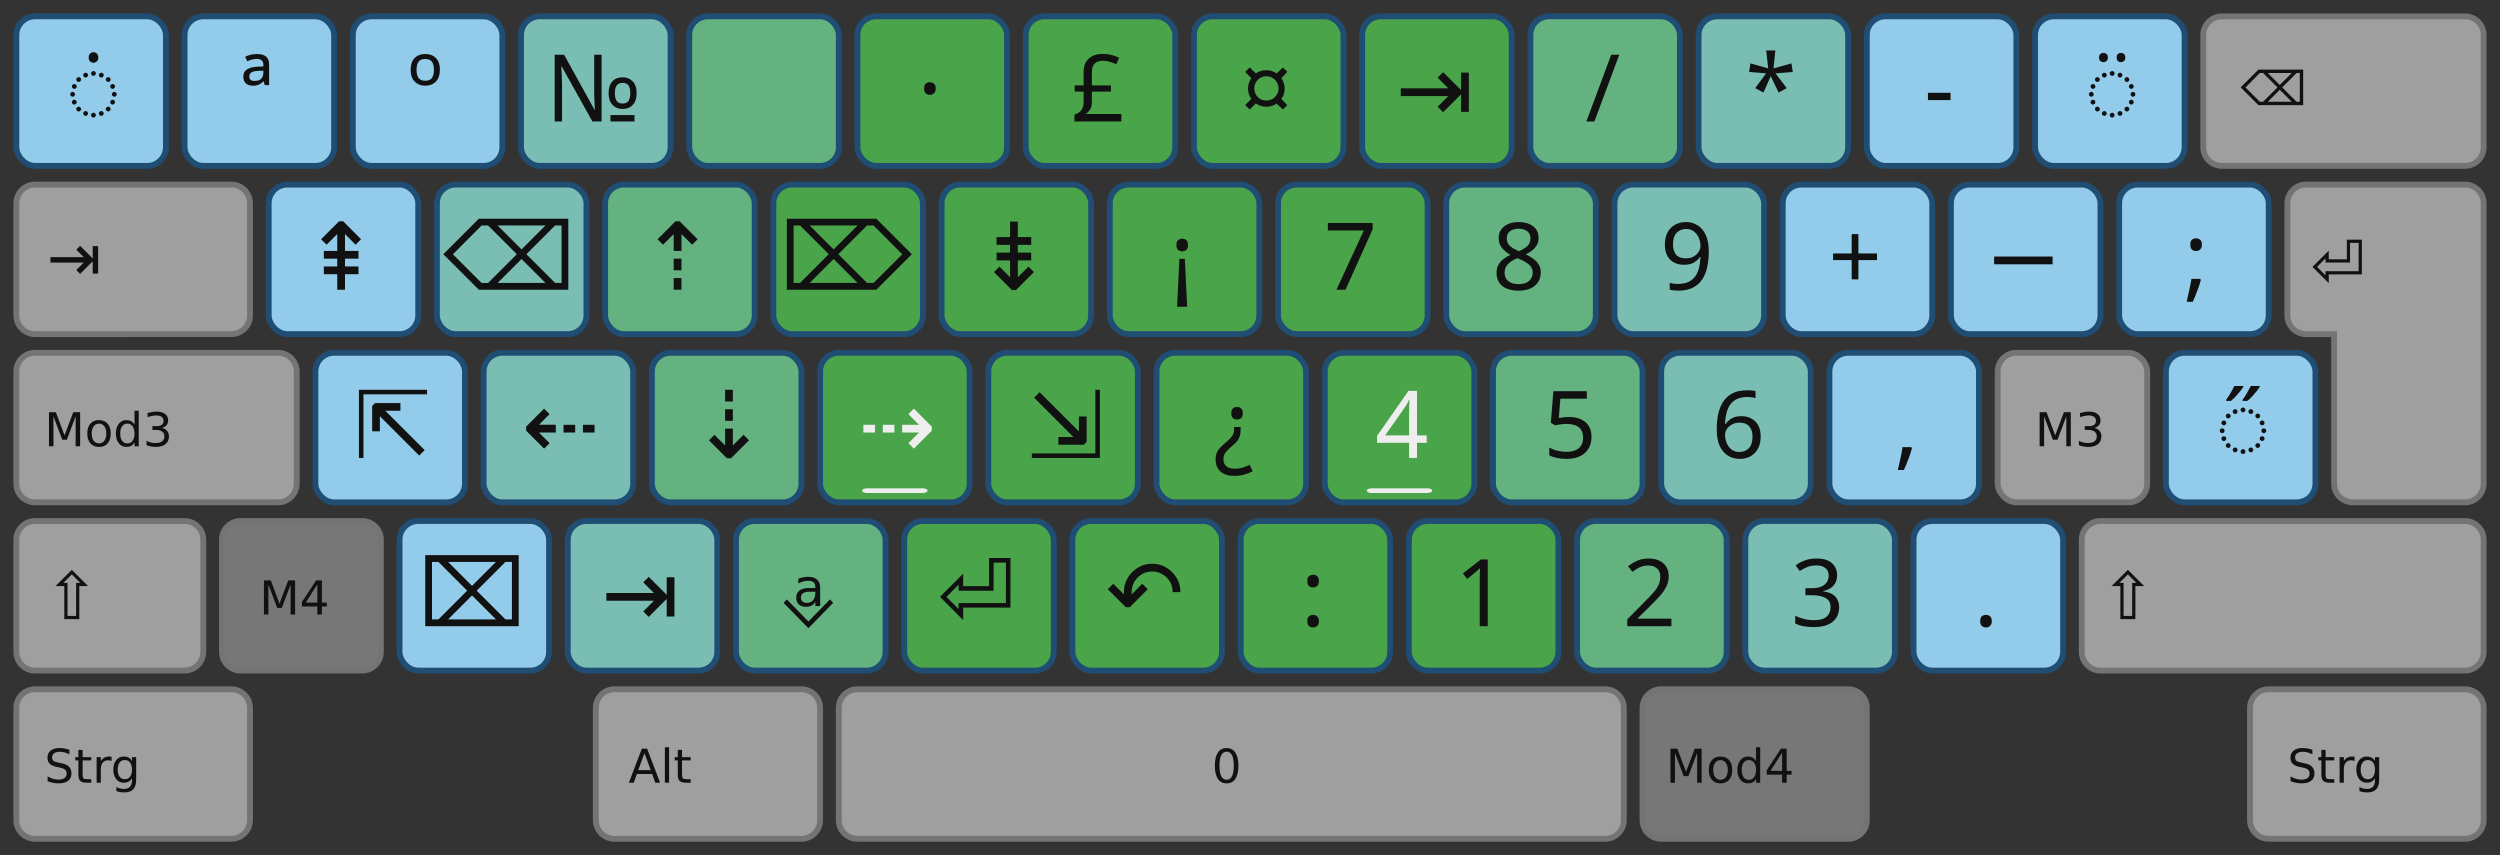 <?xml version="1.0" encoding="UTF-8" standalone="no"?>
<svg
   version="1.1"
   id="Ebene_1"
   height="183"
   width="535"
   viewBox="0 0 535 183"
   enable-background="new 0 0 535 183"
   xml:space="preserve"
   inkscape:version="0.48.5 r10040"
   sodipodi:docname="noted-4-tkl.svg"
   inkscape:export-xdpi="90"
   inkscape:export-ydpi="90"
   xmlns:inkscape="http://www.inkscape.org/namespaces/inkscape"
   xmlns:sodipodi="http://sodipodi.sourceforge.net/DTD/sodipodi-0.dtd"
   xmlns:xlink="http://www.w3.org/1999/xlink"
   xmlns="http://www.w3.org/2000/svg"
   xmlns:svg="http://www.w3.org/2000/svg"
   xmlns:rdf="http://www.w3.org/1999/02/22-rdf-syntax-ns#"
   xmlns:cc="http://creativecommons.org/ns#"
   xmlns:dc="http://purl.org/dc/elements/1.1/">

  <rect x="0" y="0" width="535" height="183" fill="#333333" stroke="none"/>


<defs
   id="defs">
<style
   type="text/css"
   id="style46661">
text.mod, text.key, text.dead {
	fill:#111;
	fill-opacity:1;
    stroke:none;
    font-style:normal;
    font-variant:normal;
    font-weight:normal;
    font-stretch:normal;
    display:inline;
    font-family:DejaVu Sans;
    writing-mode:lr-tb;
}

text.key {
    font-family:Linux Libertine;
}

text.dead {
    font-family: Gentium Plus Compact; 
}

text.mod {
    text-align:start;
    text-anchor:start;
}

text.space, text.dead, text.center, text.key {
    text-align:center;
    text-anchor:middle;
}

text.key { font-size:20px; }
text.dead { font-size:20px; }
text.mod { font-size:10px; }
text.big { font-size:14px; }

.key {
stroke-width:1.25;
}

.grey { fill:#949494; stroke:#696969; }
.grey { fill:#9f9f9f; stroke:#747474; }

.numpad { fill:#afaa9f; stroke:#747474; }

/* bootstrap colors */
.l5, .r5 { fill:#93CCEA; }
.l4, .r4 { fill:#7abeb3; }
.l3, .r3 { fill:#63b280; }
.l2, .r2 { fill:#4aa44a; }

/* btn bg hover, unused */
.l2, .r2 { stroke:#3071a9; }
.l3, .r3 { stroke:#449d44; }
.l4, .r4 { stroke:#c9302c; }
.l5, .r5 { stroke:#ec971f; }

/* btn border hover */
.l2, .r2 { stroke:#204d74; }
.l3, .r3 { stroke:#204d74; }
.l4, .r4 { stroke:#204d74; }
.l5, .r5 { stroke:#204d74; }

text.nubkey { fill:#eee; }

.pressed {
	<!--opacity:0.5;-->
	fill:#777;
}
    </style>

    <g
   id="basekey">
        <rect
   width="32"
   height="32"
   rx="4"
   class="key"
   id="rect4" />
	<!--rect width="20" height="20" x="6" y="6" /-->
        <!--rect width="2" height="2" fill="#000" x="15" y="15" /-->
    </g>

    </defs>
<sodipodi:namedview
   pagecolor="#ffffff"
   bordercolor="#666666"
   borderopacity="1"
   objecttolerance="10"
   gridtolerance="10"
   guidetolerance="10"
   inkscape:pageopacity="0"
   inkscape:pageshadow="2"
   inkscape:window-width="1614"
   inkscape:window-height="969"
   id="base"
   showgrid="false"
   inkscape:zoom="0.70961538"
   inkscape:cx="685.32105"
   inkscape:cy="241.15395"
   inkscape:window-x="78"
   inkscape:window-y="71"
   inkscape:window-maximized="0"
   inkscape:current-layer="Ebene_1"
   inkscape:showpageshadow="2"
   inkscape:pagecheckerboard="0"
   inkscape:deskcolor="#d1d1d1" />

<g
   transform="translate(3.5,3.5)"
   id="g148">
<use
   xlink:href="#basekey"
   y="0"
   x="0"
   class="l5"
   id="use9" />
<use
   xlink:href="#basekey"
   y="0"
   x="36"
   class="l5"
   id="use11" />
<use
   xlink:href="#basekey"
   y="0"
   x="72"
   class="l5"
   id="use13" />
<use
   xlink:href="#basekey"
   y="0"
   x="108"
   class="l4"
   id="use15" />
<use
   xlink:href="#basekey"
   y="0"
   x="144"
   class="l3"
   id="use17" />
<use
   xlink:href="#basekey"
   y="0"
   x="180"
   class="l2"
   id="use19" />
<use
   xlink:href="#basekey"
   y="0"
   x="216"
   class="l2"
   id="use21" />

<use
   xlink:href="#basekey"
   y="0"
   x="252"
   class="r2"
   id="use23" />
<use
   xlink:href="#basekey"
   y="0"
   x="288"
   class="r2"
   id="use25" />
<use
   xlink:href="#basekey"
   y="0"
   x="324"
   class="r3"
   id="use27" />
<use
   xlink:href="#basekey"
   y="0"
   x="360"
   class="r4"
   id="use29" />
<use
   xlink:href="#basekey"
   y="0"
   x="396"
   class="r5"
   id="use31" />
<use
   xlink:href="#basekey"
   y="0"
   x="432"
   class="r5"
   id="use33" />


<use
   xlink:href="#basekey"
   y="36"
   x="54"
   class="l5"
   id="use35" />
<use
   xlink:href="#basekey"
   y="36"
   x="90"
   class="l4"
   id="use37" />
<use
   xlink:href="#basekey"
   y="36"
   x="126"
   class="l3"
   id="use39" />
<use
   xlink:href="#basekey"
   y="36"
   x="162"
   class="l2"
   id="use41" />
<use
   xlink:href="#basekey"
   y="36"
   x="198"
   class="l2"
   id="use43" />

<use
   xlink:href="#basekey"
   y="36"
   x="234"
   class="r2"
   id="use45" />
<use
   xlink:href="#basekey"
   y="36"
   x="270"
   class="r2"
   id="use47" />
<use
   xlink:href="#basekey"
   y="36"
   x="306"
   class="r3"
   id="use49" />
<use
   xlink:href="#basekey"
   y="36"
   x="342"
   class="r4"
   id="use51" />
<use
   xlink:href="#basekey"
   y="36"
   x="378"
   class="r5"
   id="use53" />
<use
   xlink:href="#basekey"
   y="36"
   x="414"
   class="r5"
   id="use55" />
<use
   xlink:href="#basekey"
   y="36"
   x="450"
   class="r5"
   id="use57" />


<use
   xlink:href="#basekey"
   y="72"
   x="64"
   class="l5"
   id="use59" />
<use
   xlink:href="#basekey"
   y="72"
   x="100"
   class="l4"
   id="use61" />
<use
   xlink:href="#basekey"
   y="72"
   x="136"
   class="l3"
   id="use63" />
<use
   xlink:href="#basekey"
   y="72"
   x="172"
   class="l2"
   id="use65" />
<use
   xlink:href="#basekey"
   y="72"
   x="208"
   class="l2"
   id="use67" />

<use
   xlink:href="#basekey"
   y="72"
   x="244"
   class="r2"
   id="use69" />
<use
   xlink:href="#basekey"
   y="72"
   x="280"
   class="r2"
   id="use71" />
<use
   xlink:href="#basekey"
   y="72"
   x="316"
   class="r3"
   id="use73" />
<use
   xlink:href="#basekey"
   y="72"
   x="352"
   class="r4"
   id="use75" />
<use
   xlink:href="#basekey"
   y="72"
   x="388"
   class="r5"
   id="use77" />

    <use
   xlink:href="#basekey"
   y="72"
   x="460"
   class="r5"
   id="use79" />



<use
   xlink:href="#basekey"
   y="108"
   x="82"
   class="l5"
   id="use81" />
<use
   xlink:href="#basekey"
   y="108"
   x="118"
   class="l4"
   id="use83" />
<use
   xlink:href="#basekey"
   y="108"
   x="154"
   class="l3"
   id="use85" />
<use
   xlink:href="#basekey"
   y="108"
   x="190"
   class="l2"
   id="use87" />
<use
   xlink:href="#basekey"
   y="108"
   x="226"
   class="l2"
   id="use89" />

<use
   xlink:href="#basekey"
   y="108"
   x="262"
   class="r2"
   id="use91" />
<use
   xlink:href="#basekey"
   y="108"
   x="298"
   class="r2"
   id="use93" />
<use
   xlink:href="#basekey"
   y="108"
   x="334"
   class="r3"
   id="use95" />
<use
   xlink:href="#basekey"
   y="108"
   x="370"
   class="r4"
   id="use97" />
<use
   xlink:href="#basekey"
   y="108"
   x="406"
   class="r5"
   id="use99" />


<path
   id="backspace"
   class="key grey"
   style="fill:#9f9f9f;stroke:#747474;stroke-width:1.25"
   d="m 472,0 h 52 c 2.216,0 4,1.784 4,4 v 24 c 0,2.216 -1.784,4 -4,4 h -52 c -2.216,0 -4,-1.784 -4,-4 V 4 c 0,-2.216 1.784,-4 4,-4 z" />

<path
   id="tab"
   class="key grey"
   style="fill:#9f9f9f;stroke:#747474;stroke-width:1.25"
   d="m 4,36 h 42 c 2.216,0 4,1.784 4,4 v 24 c 0,2.216 -1.784,4 -4,4 H 4 C 1.784,68 0,66.216 0,64 V 40 c 0,-2.216 1.784,-4 4,-4 z" />

<path
   id="m3l"
   class="key grey"
   style="fill:#9f9f9f;stroke:#747474;stroke-width:1.25"
   d="m 4,72 h 52 c 2.216,0 4,1.784 4,4 v 24 c 0,2.216 -1.784,4 -4,4 H 4 c -2.216,0 -4,-1.784 -4,-4 V 76 c 0,-2.216 1.784,-4 4,-4 z" />

<use
   id="m3r"
   xlink:href="#basekey"
   x="424"
   y="72"
   class="key grey" />


<path
   id="shiftl"
   class="key grey"
   style="fill:#9f9f9f;stroke:#747474;stroke-width:1.25"
   d="m 4,108 h 32 c 2.216,0 4,1.784 4,4 v 24 c 0,2.216 -1.784,4 -4,4 H 4 c -2.216,0 -4,-1.784 -4,-4 v -24 c 0,-2.216 1.784,-4 4,-4 z" />
<path
   id="m4l"
   class="key grey pressed"
   style="fill:#777777;stroke:#747474;stroke-width:1.25"
   d="m 48,108 h 26 c 2.216,0 4,1.784 4,4 v 24 c 0,2.216 -1.784,4 -4,4 H 48 c -2.216,0 -4,-1.784 -4,-4 v -24 c 0,-2.216 1.784,-4 4,-4 z" />
<path
   id="shiftr"
   class="key grey"
   style="fill:#9f9f9f;stroke:#747474;stroke-width:1.25"
   d="m 446,108 h 78 c 2.216,0 4,1.784 4,4 v 24 c 0,2.216 -1.784,4 -4,4 h -78 c -2.216,0 -4,-1.784 -4,-4 v -24 c 0,-2.216 1.784,-4 4,-4 z" />

<path
   id="ctrll"
   class="key grey"
   style="fill:#9f9f9f;stroke:#747474;stroke-width:1.25"
   d="m 4,144 h 42 c 2.216,0 4,1.784 4,4 v 24 c 0,2.216 -1.784,4 -4,4 H 4 c -2.216,0 -4,-1.784 -4,-4 v -24 c 0,-2.216 1.784,-4 4,-4 z" />
<path
   id="altl"
   class="key grey"
   style="fill:#9f9f9f;stroke:#747474;stroke-width:1.25"
   d="m 128,144 h 40 c 2.216,0 4,1.784 4,4 v 24 c 0,2.216 -1.784,4 -4,4 h -40 c -2.216,0 -4,-1.784 -4,-4 v -24 c 0,-2.216 1.784,-4 4,-4 z" />
<path
   id="space"
   class="key grey"
   style="fill:#9f9f9f;stroke:#747474;stroke-width:1.25"
   d="m 180,144 h 160 c 2.216,0 4,1.784 4,4 v 24 c 0,2.216 -1.784,4 -4,4 H 180 c -2.216,0 -4,-1.784 -4,-4 v -24 c 0,-2.216 1.784,-4 4,-4 z" />
<path
   id="m4r"
   class="key grey pressed"
   style="fill:#777777;stroke:#747474;stroke-width:1.25"
   d="m 352,144 h 40 c 2.216,0 4,1.784 4,4 v 24 c 0,2.216 -1.784,4 -4,4 h -40 c -2.216,0 -4,-1.784 -4,-4 v -24 c 0,-2.216 1.784,-4 4,-4 z" />
<path
   id="ctrlr"
   class="key grey"
   style="fill:#9f9f9f;stroke:#747474;stroke-width:1.25"
   d="m 482,144 h 42 c 2.216,0 4,1.784 4,4 v 24 c 0,2.216 -1.784,4 -4,4 h -42 c -2.216,0 -4,-1.784 -4,-4 v -24 c 0,-2.216 1.784,-4 4,-4 z" />

<use
   xlink:href="#basekey"
   y="0"
   x="542"
   class="key numpad"
   id="use113" />
<use
   xlink:href="#basekey"
   y="0"
   x="578"
   class="key numpad"
   id="use115" />
<use
   xlink:href="#basekey"
   y="0"
   x="614"
   class="key numpad"
   id="use117" />
<use
   xlink:href="#basekey"
   y="0"
   x="650"
   class="key numpad"
   id="use119" />

<use
   xlink:href="#basekey"
   y="36"
   x="542"
   class="key numpad"
   id="use121" />
<use
   xlink:href="#basekey"
   y="36"
   x="578"
   class="key numpad"
   id="use123" />
<use
   xlink:href="#basekey"
   y="36"
   x="614"
   class="key numpad"
   id="use125" />
<path
   id="kpplus"
   class="key numpad"
   style="fill:#afaa9f;stroke:#747474;stroke-width:1.25"
   d="m 654,36 h 24 c 2.216,0 4,1.784 4,4 v 60 c 0,2.216 -1.784,4 -4,4 h -24 c -2.216,0 -4,-1.784 -4,-4 V 40 c 0,-2.216 1.784,-4 4,-4 z" />

<use
   xlink:href="#basekey"
   y="72"
   x="542"
   class="key numpad"
   id="use128" />
<use
   xlink:href="#basekey"
   y="72"
   x="578"
   class="key numpad"
   id="use130" />
<use
   xlink:href="#basekey"
   y="72"
   x="614"
   class="key numpad"
   id="use132" />

<use
   xlink:href="#basekey"
   y="108"
   x="542"
   class="key numpad"
   id="use134" />
<use
   xlink:href="#basekey"
   y="108"
   x="578"
   class="key numpad"
   id="use136" />
<use
   xlink:href="#basekey"
   y="108"
   x="614"
   class="key numpad"
   id="use138" />
<path
   id="kppenter"
   class="key numpad"
   style="fill:#afaa9f;stroke:#747474;stroke-width:1.25"
   d="m 654,108 h 24 c 2.216,0 4,1.784 4,4 v 60 c 0,2.216 -1.784,4 -4,4 h -24 c -2.216,0 -4,-1.784 -4,-4 v -60 c 0,-2.216 1.784,-4 4,-4 z" />

<path
   id="kp0"
   class="key numpad"
   style="fill:#afaa9f;stroke:#747474;stroke-width:1.25"
   d="m 546,144 h 60 c 2.216,0 4,1.784 4,4 v 24 c 0,2.216 -1.784,4 -4,4 h -60 c -2.216,0 -4,-1.784 -4,-4 v -24 c 0,-2.216 1.784,-4 4,-4 z" />
<use
   xlink:href="#basekey"
   y="144"
   x="614"
   class="key numpad"
   id="use142" />

<path
   fill-rule="evenodd"
   clip-rule="evenodd"
   d="M 10,32 H 4 A 4,4 0 0 1 0,28 V 4 A 4,4 0 0 1 4,0 h 34 a 4,4 0 0 1 4,4 v 60 a 4,4 0 0 1 -4,4 H 14 a 4,4 0 0 1 -4,-4 z"
   transform="translate(486,36)"
   id="return"
   class="key grey" />

<path
   id="nub"
   style="fill:#eeeeee"
   d="m 182,101 h 12 c 0.554,0 1,0.223 1,0.5 0,0.277 -0.446,0.5 -1,0.5 h -12 c -0.554,0 -1,-0.223 -1,-0.5 0,-0.277 0.446,-0.5 1,-0.5 z" />
<use
   y="0"
   x="108"
   xlink:href="#nub"
   id="use146" />
</g>

<g
   transform="translate(-0.5,-0.5)"
   id="g163">
<g
   aria-label="Mod3"
   id="m3ltxt"
   style="font-size:10px;line-height:0%;font-family:'DejaVu Sans';display:inline;fill:#111111"
   class="mod"><path
     d="m 10.981,88.71 h 1.47 l 1.86,4.961 1.87,-4.961 h 1.47 V 96 h -0.962 v -6.401 l -1.88,5 h -0.991 l -1.88,-5 V 96 h -0.957 z"
     id="path328" /><path
     d="m 21.689,91.161 q -0.723,0 -1.143,0.566 -0.42,0.562 -0.42,1.543 0,0.981 0.415,1.548 0.42,0.562 1.147,0.562 0.718,0 1.138,-0.566 0.42,-0.566 0.42,-1.543 0,-0.972 -0.42,-1.538 -0.42,-0.571 -1.138,-0.571 z m 0,-0.762 q 1.172,0 1.841,0.762 0.669,0.762 0.669,2.109 0,1.343 -0.669,2.109 -0.669,0.762 -1.841,0.762 -1.177,0 -1.846,-0.762 -0.664,-0.767 -0.664,-2.109 0,-1.348 0.664,-2.109 0.669,-0.762 1.846,-0.762 z"
     id="path330" /><path
     d="m 29.287,91.361 v -2.959 h 0.898 V 96 h -0.898 v -0.82 q -0.283,0.488 -0.718,0.728 -0.43,0.234 -1.035,0.234 -0.991,0 -1.616,-0.791 -0.62,-0.791 -0.62,-2.08 0,-1.289 0.62,-2.08 0.625,-0.791 1.616,-0.791 0.605,0 1.035,0.239 0.435,0.234 0.718,0.723 z m -3.062,1.909 q 0,0.991 0.405,1.558 0.41,0.562 1.123,0.562 0.713,0 1.123,-0.562 0.41,-0.566 0.41,-1.558 0,-0.991 -0.41,-1.553 -0.41,-0.566 -1.123,-0.566 -0.713,0 -1.123,0.566 -0.405,0.562 -0.405,1.553 z"
     id="path332" /><path
     d="m 35.151,92.069 q 0.708,0.151 1.104,0.63 0.4,0.479 0.4,1.182 0,1.079 -0.742,1.67 -0.742,0.591 -2.109,0.591 -0.459,0 -0.947,-0.093 -0.483,-0.088 -1.001,-0.269 v -0.952 q 0.41,0.239 0.898,0.361 0.488,0.122 1.021,0.122 0.928,0 1.411,-0.366 0.488,-0.366 0.488,-1.064 0,-0.645 -0.454,-1.006 -0.449,-0.366 -1.255,-0.366 h -0.85 v -0.811 h 0.889 q 0.728,0 1.113,-0.288 0.386,-0.293 0.386,-0.84 0,-0.562 -0.4,-0.859 -0.396,-0.303 -1.138,-0.303 -0.405,0 -0.869,0.088 -0.464,0.088 -1.021,0.273 v -0.879 q 0.562,-0.156 1.05,-0.234 0.493,-0.078 0.928,-0.078 1.123,0 1.777,0.513 0.654,0.508 0.654,1.377 0,0.605 -0.347,1.025 -0.347,0.415 -0.986,0.576 z"
     id="path334" /></g>
<g
   aria-label="⇧"
   id="shiftltxt"
   style="font-size:14px;line-height:0%;font-family:'DejaVu Sans';display:inline;fill:#111111"
   class="mod big"><path
     d="m 17.684,125.234 -1.818,-1.818 -1.818,1.818 h 0.896 v 7.082 h 1.846 v -7.082 z m -5.291,0.684 3.473,-3.473 3.473,3.473 H 17.472 V 133 h -3.213 v -7.082 z"
     id="path337" /></g>
<g
   aria-label="Strg"
   id="ctrlltxt"
   style="font-size:10px;line-height:0%;font-family:'DejaVu Sans';display:inline;fill:#111111"
   class="mod"><path
     d="m 15.352,160.949 v 0.962 q -0.562,-0.269 -1.06,-0.4 -0.498,-0.132 -0.962,-0.132 -0.806,0 -1.245,0.312 -0.435,0.312 -0.435,0.889 0,0.483 0.288,0.732 0.293,0.244 1.104,0.396 l 0.596,0.122 q 1.104,0.21 1.626,0.742 0.527,0.527 0.527,1.416 0,1.06 -0.713,1.606 -0.708,0.547 -2.08,0.547 -0.518,0 -1.104,-0.117 -0.581,-0.117 -1.206,-0.347 v -1.016 q 0.601,0.337 1.177,0.508 0.576,0.171 1.133,0.171 0.845,0 1.304,-0.332 0.459,-0.332 0.459,-0.947 0,-0.537 -0.332,-0.84 -0.327,-0.303 -1.079,-0.454 l -0.601,-0.117 q -1.104,-0.22 -1.597,-0.688 -0.493,-0.469 -0.493,-1.304 0,-0.967 0.679,-1.523 0.684,-0.557 1.88,-0.557 0.513,0 1.045,0.093 0.532,0.093 1.089,0.278 z"
     id="path340" /><path
     d="m 18.179,160.979 v 1.553 h 1.851 v 0.698 h -1.851 v 2.969 q 0,0.669 0.181,0.859 0.186,0.19 0.747,0.19 h 0.923 V 168 h -0.923 q -1.04,0 -1.436,-0.386 -0.396,-0.391 -0.396,-1.416 v -2.969 h -0.659 v -0.698 h 0.659 v -1.553 z"
     id="path342" /><path
     d="m 24.38,163.371 q -0.151,-0.088 -0.332,-0.127 -0.176,-0.044 -0.391,-0.044 -0.762,0 -1.172,0.498 -0.405,0.493 -0.405,1.421 V 168 h -0.903 v -5.469 h 0.903 v 0.85 q 0.283,-0.498 0.737,-0.737 0.454,-0.244 1.104,-0.244 0.093,0 0.205,0.015 0.112,0.01 0.249,0.034 z"
     id="path344" /><path
     d="m 28.745,165.202 q 0,-0.977 -0.405,-1.514 -0.4,-0.537 -1.128,-0.537 -0.723,0 -1.128,0.537 -0.4,0.537 -0.4,1.514 0,0.972 0.4,1.509 0.405,0.537 1.128,0.537 0.728,0 1.128,-0.537 0.405,-0.537 0.405,-1.509 z m 0.898,2.119 q 0,1.396 -0.62,2.075 -0.62,0.684 -1.899,0.684 -0.474,0 -0.894,-0.073 -0.42,-0.068 -0.815,-0.215 v -0.874 q 0.396,0.215 0.781,0.317 0.386,0.103 0.786,0.103 0.884,0 1.323,-0.464 0.439,-0.459 0.439,-1.392 v -0.444 q -0.278,0.483 -0.713,0.723 Q 27.598,168 26.992,168 q -1.006,0 -1.621,-0.767 -0.615,-0.767 -0.615,-2.031 0,-1.27 0.615,-2.036 0.615,-0.767 1.621,-0.767 0.605,0 1.04,0.239 0.435,0.239 0.713,0.723 v -0.83 h 0.898 z"
     id="path346" /></g>

<g
   aria-label="M4"
   id="m4ltxt"
   style="font-size:10px;line-height:0%;font-family:'DejaVu Sans';display:inline;fill:#111111"
   class="mod"><path
     d="m 56.981,124.71 h 1.47 l 1.86,4.961 1.87,-4.961 h 1.47 V 132 h -0.962 v -6.401 l -1.88,5 h -0.991 l -1.88,-5 V 132 h -0.957 z"
     id="path349" /><path
     d="m 68.407,125.569 -2.49,3.892 h 2.49 z m -0.259,-0.859 h 1.24 v 4.751 h 1.04 v 0.82 H 69.389 V 132 h -0.981 v -1.719 h -3.291 v -0.952 z"
     id="path351" /></g>
<g
   aria-label="Alt"
   id="altltxt"
   style="font-size:10px;line-height:0%;font-family:'DejaVu Sans';display:inline;fill:#111111"
   class="mod"><path
     d="m 138.418,161.682 -1.338,3.628 h 2.681 z m -0.557,-0.972 h 1.118 L 141.758,168 h -1.025 l -0.664,-1.87 h -3.286 L 136.118,168 h -1.04 z"
     id="path354" /><path
     d="m 142.783,160.402 h 0.898 V 168 h -0.898 z"
     id="path356" /><path
     d="m 146.45,160.979 v 1.553 h 1.851 v 0.698 h -1.851 v 2.969 q 0,0.669 0.181,0.859 0.186,0.19 0.747,0.19 h 0.923 V 168 h -0.923 q -1.04,0 -1.436,-0.386 -0.396,-0.391 -0.396,-1.416 v -2.969 h -0.659 v -0.698 h 0.659 v -1.553 z"
     id="path358" /></g>


<g
   aria-label="M3"
   id="m3rtxt"
   style="font-size:10px;line-height:0%;font-family:'DejaVu Sans';display:inline;fill:#111111"
   class="mod"><path
     d="m 436.981,88.71 h 1.47 l 1.86,4.961 1.87,-4.961 h 1.47 V 96 h -0.962 v -6.401 l -1.88,5 h -0.991 l -1.88,-5 V 96 h -0.957 z"
     id="path361" /><path
     d="m 448.686,92.069 q 0.708,0.151 1.104,0.63 0.4,0.479 0.4,1.182 0,1.079 -0.742,1.67 -0.742,0.591 -2.109,0.591 -0.459,0 -0.947,-0.093 -0.483,-0.088 -1.001,-0.269 v -0.952 q 0.41,0.239 0.898,0.361 0.488,0.122 1.02,0.122 0.928,0 1.411,-0.366 0.488,-0.366 0.488,-1.064 0,-0.645 -0.454,-1.006 -0.449,-0.366 -1.255,-0.366 h -0.85 v -0.811 h 0.889 q 0.728,0 1.113,-0.288 0.386,-0.293 0.386,-0.84 0,-0.562 -0.4,-0.859 -0.396,-0.303 -1.138,-0.303 -0.405,0 -0.869,0.088 -0.464,0.088 -1.021,0.273 v -0.879 q 0.562,-0.156 1.05,-0.234 0.493,-0.078 0.928,-0.078 1.123,0 1.777,0.513 0.654,0.508 0.654,1.377 0,0.605 -0.347,1.025 -0.347,0.415 -0.986,0.576 z"
     id="path363" /></g>


<g
   aria-label="⇧"
   id="shiftrtxt"
   style="font-size:14px;line-height:0%;font-family:'DejaVu Sans';display:inline;fill:#111111"
   class="mod big"><path
     d="m 457.684,125.234 -1.818,-1.818 -1.818,1.818 h 0.896 v 7.082 h 1.846 v -7.082 z m -5.291,0.684 3.473,-3.473 3.473,3.473 h -1.866 V 133 h -3.213 v -7.082 z"
     id="path366" /></g>
<g
   aria-label="Strg"
   id="ctrlrtxt"
   style="font-size:10px;line-height:0%;font-family:'DejaVu Sans';display:inline;fill:#111111"
   class="mod"><path
     d="m 495.352,160.949 v 0.962 q -0.562,-0.269 -1.06,-0.4 -0.498,-0.132 -0.962,-0.132 -0.806,0 -1.245,0.312 -0.435,0.312 -0.435,0.889 0,0.483 0.288,0.732 0.293,0.244 1.104,0.396 l 0.596,0.122 q 1.104,0.21 1.626,0.742 0.527,0.527 0.527,1.416 0,1.06 -0.713,1.606 -0.708,0.547 -2.08,0.547 -0.518,0 -1.104,-0.117 -0.581,-0.117 -1.206,-0.347 v -1.016 q 0.601,0.337 1.177,0.508 0.576,0.171 1.133,0.171 0.845,0 1.304,-0.332 0.459,-0.332 0.459,-0.947 0,-0.537 -0.332,-0.84 -0.327,-0.303 -1.079,-0.454 l -0.601,-0.117 q -1.104,-0.22 -1.597,-0.688 -0.493,-0.469 -0.493,-1.304 0,-0.967 0.679,-1.523 0.684,-0.557 1.88,-0.557 0.513,0 1.045,0.093 0.532,0.093 1.089,0.278 z"
     id="path369" /><path
     d="m 498.179,160.979 v 1.553 h 1.851 v 0.698 h -1.851 v 2.969 q 0,0.669 0.181,0.859 0.186,0.19 0.747,0.19 h 0.923 V 168 h -0.923 q -1.04,0 -1.436,-0.386 -0.396,-0.391 -0.396,-1.416 v -2.969 h -0.659 v -0.698 h 0.659 v -1.553 z"
     id="path371" /><path
     d="m 504.38,163.371 q -0.151,-0.088 -0.332,-0.127 -0.176,-0.044 -0.391,-0.044 -0.762,0 -1.172,0.498 -0.405,0.493 -0.405,1.421 V 168 h -0.903 v -5.469 h 0.903 v 0.85 q 0.283,-0.498 0.737,-0.737 0.454,-0.244 1.104,-0.244 0.093,0 0.205,0.015 0.112,0.01 0.249,0.034 z"
     id="path373" /><path
     d="m 508.745,165.202 q 0,-0.977 -0.405,-1.514 -0.4,-0.537 -1.128,-0.537 -0.723,0 -1.128,0.537 -0.4,0.537 -0.4,1.514 0,0.972 0.4,1.509 0.405,0.537 1.128,0.537 0.728,0 1.128,-0.537 0.405,-0.537 0.405,-1.509 z m 0.898,2.119 q 0,1.396 -0.62,2.075 -0.62,0.684 -1.899,0.684 -0.474,0 -0.894,-0.073 -0.42,-0.068 -0.815,-0.215 v -0.874 q 0.396,0.215 0.781,0.317 0.386,0.103 0.786,0.103 0.884,0 1.323,-0.464 0.439,-0.459 0.439,-1.392 v -0.444 q -0.278,0.483 -0.713,0.723 Q 507.598,168 506.992,168 q -1.006,0 -1.621,-0.767 -0.615,-0.767 -0.615,-2.031 0,-1.27 0.615,-2.036 0.615,-0.767 1.621,-0.767 0.605,0 1.04,0.239 0.435,0.239 0.713,0.723 v -0.83 h 0.898 z"
     id="path375" /></g>
<g
   aria-label="Mod4"
   id="m4rtxt"
   style="font-size:10px;line-height:0%;font-family:'DejaVu Sans';display:inline;fill:#111111"
   class="mod"><path
     d="m 357.981,160.71 h 1.47 l 1.86,4.961 1.87,-4.961 h 1.47 V 168 h -0.962 v -6.401 l -1.88,5 h -0.991 l -1.88,-5 V 168 h -0.957 z"
     id="path378" /><path
     d="m 368.689,163.161 q -0.723,0 -1.143,0.566 -0.42,0.562 -0.42,1.543 0,0.981 0.415,1.548 0.42,0.562 1.147,0.562 0.718,0 1.138,-0.566 0.42,-0.566 0.42,-1.543 0,-0.972 -0.42,-1.538 -0.42,-0.571 -1.138,-0.571 z m 0,-0.762 q 1.172,0 1.841,0.762 0.669,0.762 0.669,2.109 0,1.343 -0.669,2.109 -0.669,0.762 -1.841,0.762 -1.177,0 -1.846,-0.762 -0.664,-0.767 -0.664,-2.109 0,-1.348 0.664,-2.109 0.669,-0.762 1.846,-0.762 z"
     id="path380" /><path
     d="m 376.287,163.361 v -2.959 h 0.898 V 168 h -0.898 v -0.82 q -0.283,0.488 -0.718,0.728 -0.43,0.234 -1.035,0.234 -0.991,0 -1.616,-0.791 -0.62,-0.791 -0.62,-2.08 0,-1.289 0.62,-2.08 0.625,-0.791 1.616,-0.791 0.605,0 1.035,0.239 0.435,0.234 0.718,0.723 z m -3.062,1.909 q 0,0.991 0.405,1.558 0.41,0.562 1.123,0.562 0.713,0 1.123,-0.562 0.41,-0.566 0.41,-1.558 0,-0.991 -0.41,-1.553 -0.41,-0.566 -1.123,-0.566 -0.713,0 -1.123,0.566 -0.405,0.562 -0.405,1.553 z"
     id="path382" /><path
     d="m 381.873,161.569 -2.49,3.892 h 2.49 z m -0.259,-0.859 h 1.24 v 4.751 h 1.04 v 0.82 h -1.04 V 168 h -0.981 v -1.719 h -3.291 v -0.952 z"
     id="path384" /></g>
<g
   aria-label="0"
   id="text159"
   style="font-size:10px;line-height:0%;font-family:'DejaVu Sans';text-align:center;text-anchor:middle;display:inline;fill:#111111"
   class="mod space"><path
     d="m 262.998,161.359 q -0.762,0 -1.147,0.752 -0.381,0.747 -0.381,2.251 0,1.499 0.381,2.251 0.386,0.747 1.147,0.747 0.767,0 1.147,-0.747 0.386,-0.752 0.386,-2.251 0,-1.504 -0.386,-2.251 -0.381,-0.752 -1.147,-0.752 z m 0,-0.781 q 1.226,0 1.87,0.972 0.649,0.967 0.649,2.812 0,1.841 -0.649,2.812 -0.645,0.967 -1.87,0.967 -1.226,0 -1.875,-0.967 -0.645,-0.972 -0.645,-2.812 0,-1.846 0.645,-2.812 0.649,-0.972 1.875,-0.972 z"
     id="path387" /></g>

<g
   aria-label="⏎"
   id="returntxt"
   style="font-size:14px;line-height:0%;font-family:'DejaVu Sans';display:inline;fill:#111111"
   class="mod big"><path
     d="m 498.849,61.084 -3.473,-3.473 3.473,-3.473 v 1.866 h 3.876 v -4.211 h 3.213 l -0.007,7.424 h -7.082 z m -0.684,-4.396 v -0.896 l -1.818,1.818 1.818,1.818 V 58.534 h 7.082 l 0.007,-6.057 h -1.846 l -0.007,4.211 z"
     id="path390" /></g>
<g
   aria-label="⌫"
   id="backspacetxt"
   style="font-size:10px;line-height:0%;font-family:'DejaVu Sans';display:inline;fill:#111111"
   class="mod"><path
     d="m 493.379,23 h -9.575 l -3.799,-3.799 3.799,-3.799 h 9.575 z m -0.723,-6.875 h -0.688 l -3.076,3.076 3.076,3.076 h 0.688 z m -6.846,0 2.563,2.563 2.563,-2.563 z m 5.127,6.152 -2.563,-2.563 -2.563,2.563 z M 484.795,16.125 h -0.693 l -3.076,3.086 3.076,3.066 h 0.693 l 3.076,-3.076 z"
     id="path393" /></g>
</g>

<g
   transform="translate(55,26)"
   id="g187">
	<g
   aria-label="ª"
   id="text165"
   style="font-size:20px;line-height:0%;font-family:'Linux Libertine';text-align:center;text-anchor:middle;display:inline;fill:#111111;stroke-width:1.25"
   class="key"><path
     d="m -0.03,-14.44 q 1.3,0 1.96,0.54 0.66,0.54 0.66,1.72 v 4.4 h -0.94 l -0.24,-0.84 q -0.4,0.42 -0.96,0.7 -0.56,0.26 -1.32,0.26 -0.94,0 -1.5,-0.48 -0.56,-0.5 -0.56,-1.5 0,-1.98 3.16,-2.1 l 1.12,-0.04 v -0.44 q 0,-0.66 -0.42,-0.92 -0.42,-0.26 -1,-0.26 -0.56,0 -1.06,0.16 -0.5,0.14 -0.96,0.36 l -0.44,-0.98 q 0.52,-0.26 1.16,-0.42 0.66,-0.16 1.34,-0.16 z m 0.42,3.6 q -1.2,0.04 -1.62,0.36 -0.42,0.3 -0.42,0.84 0,0.5 0.28,0.74 0.3,0.22 0.8,0.22 1.02,0 1.46,-0.46 0.46,-0.48 0.46,-1.28 v -0.46 z"
     id="path396" /></g>
	<g
   aria-label="º"
   id="text167"
   style="font-size:20px;line-height:0%;font-family:'Linux Libertine';text-align:center;text-anchor:middle;display:inline;fill:#111111;stroke-width:1.25"
   class="key"><path
     d="m 39.14,-11.06 q 0,1.62 -0.86,2.52 -0.86,0.88 -2.3,0.88 -1.34,0 -2.22,-0.86 -0.88,-0.88 -0.88,-2.54 0,-1.64 0.84,-2.5 0.84,-0.88 2.3,-0.88 1.42,0 2.26,0.86 0.86,0.86 0.86,2.52 z m -5,0 q 0,1.16 0.44,1.76 0.44,0.58 1.42,0.58 0.98,0 1.42,-0.58 0.44,-0.6 0.44,-1.76 0,-1.18 -0.44,-1.74 -0.44,-0.58 -1.42,-0.58 -0.98,0 -1.42,0.58 -0.44,0.56 -0.44,1.74 z"
     id="path399" /></g>
	<g
   aria-label="№"
   id="text169"
   style="font-size:20px;line-height:0%;font-family:'Linux Libertine';text-align:center;text-anchor:middle;display:inline;fill:#111111;stroke-width:1.25"
   class="key"><path
     d="m 63.7,0 v -14.28 h 2.02 l 6.5,11.76 h 0.08 q -0.02,-0.52 -0.06,-1.2 -0.04,-0.68 -0.06,-1.36 -0.02,-0.7 -0.02,-1.2 v -8 h 1.58 V 0 h -1.96 l -6.58,-11.8 h -0.08 q 0.04,0.52 0.06,1.24 0.04,0.7 0.06,1.4 0.04,0.7 0.04,1.24 V 0 Z m 14.5,-2.68 q -1.28,0 -2.12,-0.88 -0.84,-0.88 -0.84,-2.52 0,-1.64 0.8,-2.5 0.82,-0.88 2.22,-0.88 1.28,0 2.12,0.86 0.86,0.86 0.86,2.52 0,1.64 -0.82,2.52 -0.82,0.88 -2.22,0.88 z m 0.04,-1.16 q 0.88,0 1.26,-0.56 0.38,-0.58 0.38,-1.68 0,-1.12 -0.38,-1.64 -0.38,-0.54 -1.26,-0.54 -0.86,0 -1.26,0.54 -0.4,0.52 -0.4,1.64 0,1.1 0.38,1.68 0.4,0.56 1.28,0.56 z m -2.6,3.84 v -1.38 h 5.14 V 0 Z"
     id="path402" /></g>
	<g
   id="text171"
   class="key"
   style="font-size:20px;font-family:'Linux Libertine';text-align:center;text-anchor:middle;display:inline;fill:#111111;stroke-width:1.25" />
	<g
   aria-label="·"
   id="text173"
   style="font-size:20px;line-height:0%;font-family:'Linux Libertine';text-align:center;text-anchor:middle;display:inline;fill:#111111;stroke-width:1.25"
   class="key"><path
     d="m 142.76,-7.06 q 0,-0.74 0.36,-1.04 0.36,-0.3 0.86,-0.3 0.52,0 0.88,0.3 0.38,0.3 0.38,1.04 0,0.72 -0.38,1.04 -0.36,0.32 -0.88,0.32 -0.5,0 -0.86,-0.32 -0.36,-0.32 -0.36,-1.04 z"
     id="path406" /></g>

	<g
   aria-label="£"
   id="text175"
   style="font-size:20px;line-height:0%;font-family:'Linux Libertine';text-align:center;text-anchor:middle;display:inline;fill:#111111;stroke-width:1.25"
   class="key"><path
     d="m 180.96,-14.46 q 1.1,0 1.98,0.24 0.88,0.24 1.56,0.58 l -0.62,1.4 q -0.6,-0.28 -1.34,-0.52 -0.72,-0.24 -1.54,-0.24 -1.14,0 -1.74,0.6 -0.6,0.58 -0.6,1.9 v 2.78 h 4.08 v 1.32 h -4.08 v 2.08 q 0,1.22 -0.42,1.82 -0.42,0.58 -0.94,0.9 h 7.68 V 0 h -10.06 v -1.48 q 0.86,-0.22 1.42,-0.86 0.56,-0.64 0.56,-1.96 v -2.1 h -1.92 v -1.32 h 1.92 v -2.96 q 0,-1.78 1.1,-2.78 1.12,-1 2.96,-1 z"
     id="path409" /></g>
	<g
   aria-label="¤"
   id="text177"
   style="font-size:20px;line-height:0%;font-family:'Linux Libertine';text-align:center;text-anchor:middle;display:inline;fill:#111111;stroke-width:1.25"
   class="key"><path
     d="m 212.08,-7.06 q 0,-0.6 0.18,-1.16 0.2,-0.58 0.52,-1.04 l -1.32,-1.36 0.98,-0.94 1.32,1.28 q 0.46,-0.34 1.04,-0.52 0.58,-0.18 1.2,-0.18 0.62,0 1.16,0.18 0.56,0.18 1.04,0.52 l 1.34,-1.28 0.96,0.94 -1.28,1.34 q 0.3,0.46 0.5,1.04 0.2,0.56 0.2,1.18 0,1.26 -0.7,2.24 l 1.26,1.32 -0.94,0.94 -1.34,-1.28 q -0.46,0.32 -1.02,0.5 -0.56,0.18 -1.18,0.18 -1.28,0 -2.24,-0.7 l -1.32,1.28 -0.96,-0.94 1.3,-1.32 q -0.32,-0.46 -0.52,-1.02 -0.18,-0.58 -0.18,-1.2 z m 1.34,0 q 0,0.72 0.34,1.3 0.34,0.58 0.92,0.94 0.6,0.34 1.32,0.34 0.74,0 1.32,-0.34 0.58,-0.36 0.92,-0.94 0.36,-0.58 0.36,-1.3 0,-0.74 -0.36,-1.32 -0.34,-0.6 -0.92,-0.94 -0.58,-0.36 -1.32,-0.36 -0.72,0 -1.32,0.36 -0.58,0.34 -0.92,0.94 -0.34,0.58 -0.34,1.32 z"
     id="path412" /></g>
	<g
   aria-label="⇥"
   id="text179"
   style="font-size:20px;line-height:0%;font-family:'Linux Libertine';text-align:center;text-anchor:middle;display:inline;fill:#111111;stroke-width:1.25"
   class="key"><path
     d="m 244.764,-7.1 h 10.176 l -2.285,-2.285 1.172,-1.172 3.848,3.848 v -3.75 h 1.66 v 8.398 h -1.66 v -3.77 l -3.848,3.848 -1.172,-1.172 2.285,-2.285 h -10.176 z"
     id="path415" /></g>
	<g
   aria-label="/"
   id="text181"
   style="font-size:20px;line-height:0%;font-family:'Linux Libertine';text-align:center;text-anchor:middle;display:inline;fill:#111111;stroke-width:1.25"
   class="key"><path
     d="M 291.52,-14.28 286.2,0 h -1.72 l 5.32,-14.28 z"
     id="path418" /></g>
	<g
   aria-label="*"
   id="text183"
   style="font-size:20px;line-height:0%;font-family:'Linux Libertine';text-align:center;text-anchor:middle;display:inline;fill:#111111;stroke-width:1.25"
   class="key"><path
     d="m 324.93,-15.2 -0.4,3.84 3.84,-1.08 0.28,1.84 -3.68,0.3 2.38,3.16 -1.72,0.94 -1.7,-3.5 -1.54,3.5 -1.78,-0.94 2.34,-3.16 -3.64,-0.3 0.28,-1.84 3.8,1.08 -0.42,-3.84 z"
     id="path421" /></g>
	<g
   aria-label="-"
   id="text185"
   style="font-size:20px;line-height:0%;font-family:'Linux Libertine';text-align:center;text-anchor:middle;display:inline;fill:#111111;stroke-width:1.25"
   class="key"><path
     d="m 357.58,-4.58 v -1.56 h 4.84 v 1.56 z"
     id="path424" /></g>
</g>


<g
   aria-label="⇥"
   id="text189"
   style="font-size:14px;line-height:0%;font-family:'DejaVu Sans';display:inline;fill:#111111"
   class="mod big"><path
     d="m 10.8,55.03 h 7.123 l -1.6,-1.6 0.82,-0.82 2.693,2.693 v -2.625 h 1.162 v 5.879 h -1.162 v -2.639 l -2.693,2.693 -0.82,-0.82 1.6,-1.6 h -7.123 z"
     id="path427" /></g>

<g
   transform="translate(73,62)"
   id="g213">
	<g
   aria-label="⇞"
   id="text191"
   style="font-size:20px;line-height:0%;font-family:'Linux Libertine';text-align:center;text-anchor:middle;display:inline;fill:#111111;stroke-width:1.25"
   class="key"><path
     d="m -0.439,-14.648 h 0.879 l 3.828,3.848 -1.172,1.172 -2.266,-2.285 v 3.613 H 3.721 V -6.641 H 0.83 v 1.66 H 3.721 v 1.66 H 0.83 V 0 H -0.83 V -3.32 H -3.701 v -1.66 h 2.871 V -6.641 H -3.701 v -1.66 h 2.871 v -3.613 l -2.285,2.285 -1.172,-1.172 z"
     id="path430" /></g>
	<g
   aria-label="⌫"
   id="text193"
   style="font-size:20px;line-height:0%;font-family:'Linux Libertine';text-align:center;text-anchor:middle;display:inline;fill:#111111;stroke-width:1.25"
   class="key"><path
     d="m 48.617,0 h -19.15 l -7.598,-7.598 7.598,-7.598 h 19.15 z m -1.445,-13.75 h -1.377 l -6.152,6.152 6.152,6.152 h 1.377 z m -13.691,0 5.127,5.127 L 43.734,-13.75 Z m 10.254,12.305 -5.127,-5.127 -5.127,5.127 z M 31.449,-13.75 H 30.062 l -6.152,6.172 6.152,6.133 h 1.387 l 6.152,-6.152 z"
     id="path433" /></g>
	<g
   aria-label="⇡"
   id="text195"
   style="font-size:20px;line-height:0%;font-family:'Linux Libertine';text-align:center;text-anchor:middle;display:inline;fill:#111111;stroke-width:1.25"
   class="key"><path
     d="m 71.561,-14.648 h 0.879 l 3.848,3.848 -1.172,1.172 -2.285,-2.285 v 3.613 h -1.66 v -3.613 l -2.285,2.285 -1.172,-1.172 z m -0.391,8.008 h 1.66 v 2.48 h -1.66 z m 0,4.141 h 1.66 V 0 h -1.66 z"
     id="path436" /></g>
	<g
   aria-label="⌦"
   id="text197"
   style="font-size:20px;line-height:0%;font-family:'Linux Libertine';text-align:center;text-anchor:middle;display:inline;fill:#111111;stroke-width:1.25"
   class="key"><path
     d="M 95.383,0 V -15.195 H 114.533 l 7.598,7.598 L 114.533,0 Z m 1.445,-13.75 v 12.305 h 1.377 L 104.357,-7.598 98.205,-13.75 Z m 13.691,0 h -10.254 l 5.127,5.127 z m -10.254,12.305 h 10.254 l -5.127,-5.127 z M 112.551,-13.75 l -6.152,6.152 6.152,6.152 h 1.387 L 120.09,-7.578 113.938,-13.75 Z"
     id="path439" /></g>
	<g
   aria-label="⇟"
   id="text199"
   style="font-size:20px;line-height:0%;font-family:'Linux Libertine';text-align:center;text-anchor:middle;display:inline;fill:#111111;stroke-width:1.25"
   class="key"><path
     d="m 144.42,0.068 h -0.879 l -3.828,-3.848 1.172,-1.172 2.266,2.285 v -3.613 h -2.891 v -1.66 h 2.891 v -1.66 h -2.891 v -1.66 h 2.891 v -3.32 h 1.66 v 3.32 h 2.871 v 1.66 h -2.871 v 1.66 h 2.871 v 1.66 h -2.871 v 3.613 l 2.285,-2.285 1.172,1.172 z"
     id="path442" /></g>

	<g
   aria-label="¡"
   id="text201"
   style="font-size:20px;line-height:0%;font-family:'Linux Libertine';text-align:center;text-anchor:middle;display:inline;fill:#111111;stroke-width:1.25"
   class="key"><path
     d="m 181.23,-9.56 q 0,0.74 -0.36,1.04 -0.36,0.3 -0.88,0.3 -0.5,0 -0.88,-0.3 -0.36,-0.3 -0.36,-1.04 0,-0.72 0.36,-1.04 0.38,-0.32 0.88,-0.32 0.52,0 0.88,0.32 0.36,0.32 0.36,1.04 z m -1.84,2.96 h 1.16 l 0.5,10.24 h -2.16 z"
     id="path445" /></g>
	<g
   aria-label="7"
   id="text203"
   style="font-size:20px;line-height:0%;font-family:'Linux Libertine';text-align:center;text-anchor:middle;display:inline;fill:#111111;stroke-width:1.25"
   class="key"><path
     d="m 213,0 5.86,-12.68 h -7.7 v -1.6 h 9.58 v 1.36 l -5.8,12.92 z"
     id="path448" /></g>
	<g
   aria-label="8"
   id="text205"
   style="font-size:20px;line-height:0%;font-family:'Linux Libertine';text-align:center;text-anchor:middle;display:inline;fill:#111111;stroke-width:1.25"
   class="key"><path
     d="m 251.98,-14.48 q 1.88,0 3.08,0.88 1.2,0.88 1.2,2.54 0,0.86 -0.38,1.5 -0.36,0.64 -0.98,1.14 -0.62,0.48 -1.36,0.86 0.88,0.42 1.6,0.96 0.72,0.52 1.14,1.22 0.44,0.7 0.44,1.68 0,1.8 -1.28,2.86 -1.26,1.04 -3.4,1.04 -2.3,0 -3.54,-1 -1.24,-1.02 -1.24,-2.84 0,-0.98 0.4,-1.7 0.42,-0.72 1.1,-1.24 0.68,-0.52 1.46,-0.88 -1.04,-0.6 -1.78,-1.44 -0.72,-0.86 -0.72,-2.18 0,-1.1 0.56,-1.84 0.56,-0.76 1.52,-1.16 0.96,-0.4 2.18,-0.4 z m -0.02,1.42 q -1.1,0 -1.82,0.54 -0.7,0.52 -0.7,1.52 0,0.74 0.34,1.24 0.36,0.5 0.96,0.86 0.6,0.34 1.32,0.66 1.04,-0.44 1.74,-1.06 0.72,-0.62 0.72,-1.7 0,-1 -0.7,-1.52 -0.7,-0.54 -1.86,-0.54 z m -2.98,9.44 q 0,1.04 0.74,1.74 0.74,0.68 2.28,0.68 1.46,0 2.22,-0.68 0.78,-0.7 0.78,-1.8 0,-1.04 -0.82,-1.72 -0.82,-0.7 -2.18,-1.22 l -0.32,-0.12 q -1.32,0.56 -2.02,1.3 -0.68,0.72 -0.68,1.82 z"
     id="path451" /></g>
	<g
   aria-label="9"
   id="text207"
   style="font-size:20px;line-height:0%;font-family:'Linux Libertine';text-align:center;text-anchor:middle;display:inline;fill:#111111;stroke-width:1.25"
   class="key"><path
     d="m 292.68,-8.18 q 0,1.54 -0.28,3.04 -0.26,1.48 -0.98,2.7 -0.7,1.2 -2,1.92 -1.28,0.72 -3.3,0.72 -0.4,0 -0.94,-0.06 -0.52,-0.04 -0.86,-0.14 v -1.5 q 0.78,0.26 1.76,0.26 1.4,0 2.3,-0.46 0.92,-0.46 1.46,-1.24 0.54,-0.8 0.78,-1.84 0.24,-1.06 0.28,-2.22 h -0.12 q -0.44,0.68 -1.28,1.18 -0.82,0.48 -2.12,0.48 -1.84,0 -2.98,-1.12 -1.12,-1.14 -1.12,-3.2 0,-1.5 0.56,-2.58 0.58,-1.08 1.6,-1.66 1.02,-0.58 2.4,-0.58 1.36,0 2.46,0.7 1.1,0.68 1.74,2.08 0.64,1.38 0.64,3.52 z m -4.84,-4.82 q -1.24,0 -2.04,0.82 -0.78,0.82 -0.78,2.5 0,1.38 0.66,2.18 0.68,0.78 2.08,0.78 0.96,0 1.66,-0.38 0.7,-0.4 1.08,-1 0.4,-0.6 0.4,-1.24 0,-0.86 -0.34,-1.7 -0.34,-0.84 -1.02,-1.4 -0.68,-0.56 -1.7,-0.56 z"
     id="path454" /></g>
	<g
   aria-label="+"
   id="text209"
   style="font-size:20px;line-height:0%;font-family:'Linux Libertine';text-align:center;text-anchor:middle;display:inline;fill:#111111;stroke-width:1.25"
   class="key"><path
     d="m 324.7,-7.76 h 3.98 v 1.42 h -3.98 v 4.12 h -1.44 v -4.12 h -3.98 v -1.42 h 3.98 v -4.14 h 1.44 z"
     id="path457" /></g>
	<g
   aria-label="−"
   id="text211"
   style="font-size:20px;line-height:0%;font-family:'Linux Libertine';text-align:center;text-anchor:middle;display:inline;fill:#111111;stroke-width:1.25"
   class="key"><path
     d="m 353.74,-7.1 h 12.52 v 1.66 h -12.52 z"
     id="path460" /></g>
</g>


<g
   transform="translate(84,98)"
   id="g235">
	<g
   aria-label="⇱"
   id="text215"
   style="font-size:20px;line-height:0%;font-family:'Linux Libertine';text-align:center;text-anchor:middle;display:inline;fill:#111111;stroke-width:1.25"
   class="key"><path
     d="m 7.373,-14.58 v 0.967 h -13.594 V 0 H -7.188 v -14.58 z m -11.729,3.447 0.615,-0.615 h 5.43 v 1.65 h -3.223 l 8.418,8.418 -1.172,1.172 -8.418,-8.418 v 3.223 h -1.65 z"
     id="path463" /></g>
	<g
   aria-label="⇠"
   id="text217"
   style="font-size:20px;line-height:0%;font-family:'Linux Libertine';text-align:center;text-anchor:middle;display:inline;fill:#111111;stroke-width:1.25"
   class="key"><path
     d="m 28.598,-5.83 v -0.879 l 3.838,-3.838 1.172,1.172 -2.275,2.275 h 3.604 v 1.66 h -3.604 l 2.275,2.275 -1.172,1.172 z m 7.998,0.391 v -1.66 h 2.49 v 1.66 z m 4.15,0 v -1.66 h 2.49 v 1.66 z"
     id="path466" /></g>
	<g
   aria-label="⇣"
   id="text219"
   style="font-size:20px;line-height:0%;font-family:'Linux Libertine';text-align:center;text-anchor:middle;display:inline;fill:#111111;stroke-width:1.25"
   class="key"><path
     d="m 71.561,0.068 -3.848,-3.848 1.172,-1.172 2.285,2.285 v -3.613 h 1.66 v 3.613 l 2.285,-2.285 1.172,1.172 -3.848,3.848 z M 71.17,-7.939 v -2.48 h 1.66 v 2.48 z m 0,-4.141 v -2.5 h 1.66 v 2.5 z"
     id="path469" /></g>
	<g
   aria-label="⇢"
   id="text221"
   style="font-size:20px;line-height:0%;font-family:'Linux Libertine';text-align:center;text-anchor:middle;display:inline;fill:#eeeeee;stroke-width:1.25"
   class="key nubkey"><path
     d="m 115.402,-5.83 -3.838,3.838 -1.172,-1.172 2.275,-2.275 h -3.604 v -1.66 h 3.604 L 110.393,-9.375 l 1.172,-1.172 3.838,3.838 z m -10.488,-1.27 h 2.49 v 1.66 h -2.49 z m -1.66,0 v 1.66 h -2.49 v -1.66 z"
     id="path472" /></g>
	<g
   aria-label="⇲"
   id="text223"
   style="font-size:20px;line-height:0%;font-family:'Linux Libertine';text-align:center;text-anchor:middle;display:inline;fill:#111111;stroke-width:1.25"
   class="key"><path
     d="m 136.812,0 v -0.967 h 13.594 V -14.58 h 0.967 V 0 Z m 11.729,-3.447 -0.615,0.615 h -5.43 v -1.65 h 3.223 l -8.418,-8.418 1.172,-1.172 8.418,8.418 v -3.223 h 1.65 z"
     id="path475" /></g>

	<g
   aria-label="¿"
   id="text225"
   style="font-size:20px;line-height:0%;font-family:'Linux Libertine';text-align:center;text-anchor:middle;display:inline;fill:#111111;stroke-width:1.25"
   class="key"><path
     d="m 181.5,-6.08 q 0,0.74 -0.16,1.3 -0.14,0.56 -0.5,1.06 -0.36,0.48 -1.02,1.04 -0.76,0.64 -1.2,1.1 -0.44,0.44 -0.62,0.86 -0.18,0.42 -0.18,1.02 0,0.96 0.62,1.48 0.64,0.52 1.8,0.52 1,0 1.76,-0.26 0.76,-0.26 1.44,-0.58 l 0.62,1.4 q -0.8,0.42 -1.78,0.7 -0.96,0.28 -2.16,0.28 -1.9,0 -2.94,-0.94 -1.04,-0.94 -1.04,-2.56 0,-0.9 0.28,-1.52 0.3,-0.64 0.82,-1.16 0.54,-0.54 1.26,-1.14 0.68,-0.58 1.02,-0.98 0.34,-0.42 0.46,-0.84 0.12,-0.42 0.12,-0.98 v -0.34 h 1.4 z m 0.46,-3.48 q 0,0.74 -0.36,1.04 -0.34,0.3 -0.88,0.3 -0.5,0 -0.86,-0.3 -0.36,-0.3 -0.36,-1.04 0,-0.72 0.36,-1.04 0.36,-0.32 0.86,-0.32 0.54,0 0.88,0.32 0.36,0.32 0.36,1.04 z"
     id="path478" /></g>
	<g
   aria-label="4"
   id="text227"
   style="font-size:20px;line-height:0%;font-family:'Linux Libertine';text-align:center;text-anchor:middle;display:inline;fill:#eeeeee;stroke-width:1.25"
   class="key nubkey"><path
     d="m 221.32,-3.24 h -2.08 V 0 h -1.7 v -3.24 h -6.84 v -1.5 l 6.72,-9.62 h 1.82 v 9.54 h 2.08 z m -3.78,-6.08 q 0,-1.04 0.04,-1.76 0.04,-0.74 0.06,-1.4 h -0.08 q -0.16,0.38 -0.4,0.82 -0.24,0.44 -0.46,0.74 l -4.28,6.1 h 5.12 z"
     id="path481" /></g>
	<g
   aria-label="5"
   id="text229"
   style="font-size:20px;line-height:0%;font-family:'Linux Libertine';text-align:center;text-anchor:middle;display:inline;fill:#111111;stroke-width:1.25"
   class="key"><path
     d="m 251.78,-8.76 q 2.2,0 3.5,1.1 1.3,1.1 1.3,3.1 0,2.22 -1.42,3.5 -1.4,1.26 -3.92,1.26 -1.1,0 -2.08,-0.2 -0.96,-0.2 -1.62,-0.58 v -1.66 q 0.72,0.44 1.74,0.7 1.04,0.24 1.98,0.24 1.58,0 2.54,-0.74 0.98,-0.76 0.98,-2.34 0,-1.4 -0.86,-2.14 -0.86,-0.76 -2.72,-0.76 -0.56,0 -1.28,0.1 -0.72,0.1 -1.16,0.2 l -0.88,-0.56 0.54,-6.74 h 7.16 v 1.6 h -5.66 l -0.34,4.14 q 0.34,-0.06 0.92,-0.14 0.58,-0.08 1.28,-0.08 z"
     id="path484" /></g>
	<g
   aria-label="6"
   id="text231"
   style="font-size:20px;line-height:0%;font-family:'Linux Libertine';text-align:center;text-anchor:middle;display:inline;fill:#111111;stroke-width:1.25"
   class="key"><path
     d="m 283.38,-6.1 q 0,-1.54 0.26,-3.02 0.28,-1.5 0.98,-2.7 0.72,-1.22 2,-1.94 1.28,-0.72 3.3,-0.72 0.42,0 0.92,0.04 0.52,0.04 0.84,0.14 v 1.5 q -0.36,-0.12 -0.82,-0.18 -0.44,-0.06 -0.9,-0.06 -1.38,0 -2.3,0.46 -0.92,0.46 -1.46,1.26 -0.52,0.8 -0.76,1.84 -0.24,1.04 -0.3,2.22 h 0.12 q 0.46,-0.7 1.28,-1.18 0.82,-0.5 2.1,-0.5 1.86,0 3,1.14 1.14,1.12 1.14,3.2 0,2.24 -1.24,3.52 -1.22,1.28 -3.3,1.28 -1.36,0 -2.46,-0.68 -1.1,-0.68 -1.76,-2.08 -0.64,-1.4 -0.64,-3.54 z m 4.84,4.82 q 1.26,0 2.04,-0.8 0.78,-0.82 0.78,-2.52 0,-1.36 -0.7,-2.16 -0.68,-0.8 -2.06,-0.8 -0.94,0 -1.64,0.4 -0.7,0.38 -1.1,0.98 -0.38,0.6 -0.38,1.24 0,0.86 0.34,1.72 0.34,0.84 1.02,1.4 0.68,0.54 1.7,0.54 z"
     id="path487" /></g>
	<g
   aria-label=","
   id="text233"
   style="font-size:20px;line-height:0%;font-family:'Linux Libertine';text-align:center;text-anchor:middle;display:inline;fill:#111111;stroke-width:1.25"
   class="key"><path
     d="m 325.16,-2.1 q -0.26,1.06 -0.76,2.32 -0.48,1.28 -0.96,2.36 h -1.3 q 0.28,-1.14 0.56,-2.5 0.3,-1.36 0.44,-2.4 h 1.88 z"
     id="path490" /></g>


</g>

<g
   transform="translate(101,134)"
   id="g257">
    <g
   aria-label="⌧"
   id="text237"
   style="font-size:20px;line-height:0%;font-family:'Linux Libertine';text-align:center;text-anchor:middle;display:inline;fill:#111111;stroke-width:1.25"
   class="key"><path
     d="M -10,0 V -15.195 H 10 V 0 Z m 1.445,-13.75 v 12.305 h 1.377 L -1.025,-7.598 -7.178,-13.75 Z m 13.691,0 H -5.117 l 5.127,5.127 z M -5.117,-1.445 H 5.137 L 0.01,-6.572 Z M 7.168,-13.75 1.016,-7.598 7.168,-1.445 H 8.555 V -13.75 Z"
     id="path493" /></g>
    <g
   aria-label="⇥"
   id="text239"
   style="font-size:20px;line-height:0%;font-family:'Linux Libertine';text-align:center;text-anchor:middle;display:inline;fill:#111111;stroke-width:1.25"
   class="key"><path
     d="m 28.764,-7.1 h 10.176 l -2.285,-2.285 1.172,-1.172 3.848,3.848 v -3.75 h 1.66 v 8.398 h -1.66 v -3.77 l -3.848,3.848 -1.172,-1.172 2.285,-2.285 H 28.764 Z"
     id="path496" /></g>
    <g
   aria-label="⎀"
   id="text241"
   style="font-size:20px;line-height:0%;font-family:'Linux Libertine';text-align:center;text-anchor:middle;display:inline;fill:#111111;stroke-width:1.25"
   class="key"><path
     d="M 71.995,0.439 66.683,-5 67.386,-5.723 71.995,-0.996 76.604,-5.723 77.308,-5 Z m 0.547,-7.813 h -0.342 q -0.889,0 -1.348,0.312 -0.449,0.303 -0.449,0.918 0,0.547 0.332,0.859 0.342,0.303 0.947,0.303 0.84,0 1.318,-0.576 0.488,-0.576 0.488,-1.592 v -0.225 z m 1.973,-0.42 v 3.496 h -1.025 v -0.908 q -0.322,0.547 -0.82,0.811 -0.498,0.254 -1.201,0.254 -0.947,0 -1.514,-0.527 -0.566,-0.527 -0.566,-1.416 0,-1.016 0.693,-1.543 0.693,-0.537 2.041,-0.537 h 1.367 v -0.156 q 0,-0.732 -0.371,-1.064 -0.371,-0.332 -1.191,-0.332 -0.518,0 -1.055,0.146 -0.527,0.146 -1.035,0.43 v -1.006 q 0.566,-0.205 1.084,-0.312 0.518,-0.107 1.006,-0.107 0.771,0 1.318,0.225 0.518,0.215 0.879,0.674 0.215,0.273 0.303,0.674 0.088,0.4 0.088,1.201 z"
     id="path499" /></g>
    <g
   aria-label="⏎"
   id="text243"
   style="font-size:20px;line-height:0%;font-family:'Linux Libertine';text-align:center;text-anchor:middle;display:inline;fill:#111111;stroke-width:1.25"
   class="key"><path
     d="m 105.119,-1.309 -4.961,-4.961 4.961,-4.961 v 2.666 h 5.537 v -6.016 h 4.59 l -0.01,10.605 h -10.117 z m -0.977,-6.279 v -1.279 l -2.598,2.598 2.598,2.598 v -1.279 h 10.117 l 0.01,-8.652 h -2.637 l -0.01,6.016 z"
     id="path502" /></g>

    <g
   aria-label="↶"
   id="text245"
   style="font-size:20px;line-height:0%;font-family:'Linux Libertine';text-align:center;text-anchor:middle;display:inline;fill:#111111;stroke-width:1.25"
   class="key"><path
     d="m 141.178,-6.797 2.266,-2.285 1.172,1.172 -3.828,3.848 h -0.879 l -3.848,-3.848 1.172,-1.172 2.285,2.285 v -0.488 q 0,-1.24 0.449,-2.334 0.439,-1.045 1.338,-1.973 0.879,-0.84 1.953,-1.318 1.055,-0.449 2.305,-0.449 1.25,0 2.305,0.449 1.074,0.479 1.953,1.318 0.898,0.928 1.338,1.973 0.449,1.094 0.449,2.334 h -1.66 q 0,-0.908 -0.322,-1.699 -0.322,-0.791 -0.967,-1.436 -0.586,-0.576 -1.426,-0.957 -0.723,-0.322 -1.65,-0.322 -0.928,0 -1.689,0.322 -0.801,0.342 -1.426,0.957 -0.625,0.625 -0.967,1.436 -0.322,0.791 -0.322,1.699 z"
     id="path505" /></g>
    <g
   aria-label=":"
   id="text247"
   style="font-size:20px;line-height:0%;font-family:'Linux Libertine';text-align:center;text-anchor:middle;display:inline;fill:#111111;stroke-width:1.25"
   class="key"><path
     d="m 178.76,-9.64 q 0,-0.76 0.36,-1.06 0.36,-0.3 0.86,-0.3 0.52,0 0.88,0.3 0.38,0.3 0.38,1.06 0,0.72 -0.38,1.04 -0.36,0.32 -0.88,0.32 -0.5,0 -0.86,-0.32 -0.36,-0.32 -0.36,-1.04 z m 0,8.56 q 0,-0.74 0.36,-1.04 0.36,-0.3 0.86,-0.3 0.52,0 0.88,0.3 0.38,0.3 0.38,1.04 0,0.72 -0.38,1.04 -0.36,0.32 -0.88,0.32 -0.5,0 -0.86,-0.32 -0.36,-0.32 -0.36,-1.04 z"
     id="path508" /></g>
    <g
   aria-label="1"
   id="text249"
   style="font-size:20px;line-height:0%;font-family:'Linux Libertine';text-align:center;text-anchor:middle;display:inline;fill:#111111;stroke-width:1.25"
   class="key"><path
     d="m 217.38,0 h -1.72 v -9.98 q 0,-0.86 0.02,-1.38 0.02,-0.52 0.06,-1.08 -0.32,0.32 -0.58,0.54 -0.26,0.22 -0.66,0.56 l -1.52,1.24 -0.92,-1.18 3.86,-3 h 1.46 z"
     id="path511" /></g>
    <g
   aria-label="2"
   id="text251"
   style="font-size:20px;line-height:0%;font-family:'Linux Libertine';text-align:center;text-anchor:middle;display:inline;fill:#111111;stroke-width:1.25"
   class="key"><path
     d="m 256.68,0 h -9.44 v -1.46 l 3.74,-3.78 q 1.08,-1.08 1.82,-1.92 0.74,-0.84 1.12,-1.64 0.38,-0.82 0.38,-1.78 0,-1.18 -0.7,-1.78 -0.7,-0.62 -1.82,-0.62 -1.04,0 -1.84,0.36 -0.78,0.36 -1.6,1 l -0.94,-1.18 q 0.84,-0.7 1.92,-1.18 1.1,-0.5 2.46,-0.5 2,0 3.16,1.02 1.16,1 1.16,2.78 0,1.12 -0.46,2.1 -0.46,0.98 -1.28,1.94 -0.82,0.94 -1.92,2.02 l -2.98,2.94 v 0.08 h 7.22 z"
     id="path514" /></g>
    <g
   aria-label="3"
   id="text253"
   style="font-size:20px;line-height:0%;font-family:'Linux Libertine';text-align:center;text-anchor:middle;display:inline;fill:#111111;stroke-width:1.25"
   class="key"><path
     d="m 292.14,-10.94 q 0,1.44 -0.8,2.3 -0.8,0.84 -2.16,1.12 v 0.08 q 1.72,0.2 2.56,1.08 0.84,0.88 0.84,2.3 0,1.24 -0.58,2.22 -0.58,0.96 -1.8,1.5 -1.2,0.54 -3.1,0.54 -1.12,0 -2.08,-0.18 -0.96,-0.16 -1.84,-0.6 v -1.64 q 0.9,0.44 1.94,0.7 1.04,0.24 2,0.24 1.92,0 2.76,-0.74 0.86,-0.76 0.86,-2.08 0,-1.34 -1.06,-1.92 -1.04,-0.6 -2.94,-0.6 h -1.38 v -1.5 h 1.4 q 1.76,0 2.66,-0.74 0.92,-0.74 0.92,-1.96 0,-1.04 -0.7,-1.6 -0.7,-0.58 -1.9,-0.58 -1.16,0 -1.98,0.34 -0.82,0.34 -1.62,0.86 l -0.88,-1.2 q 0.76,-0.6 1.88,-1.04 1.14,-0.44 2.58,-0.44 2.24,0 3.32,1 1.1,1 1.1,2.54 z"
     id="path517" /></g>
    <g
   aria-label="."
   id="text255"
   style="font-size:20px;line-height:0%;font-family:'Linux Libertine';text-align:center;text-anchor:middle;display:inline;fill:#111111;stroke-width:1.25"
   class="key"><path
     d="m 322.76,-1.08 q 0,-0.74 0.36,-1.04 0.36,-0.3 0.86,-0.3 0.52,0 0.88,0.3 0.38,0.3 0.38,1.04 0,0.72 -0.38,1.04 -0.36,0.32 -0.88,0.32 -0.5,0 -0.86,-0.32 -0.36,-0.32 -0.36,-1.04 z"
     id="path520" /></g>
</g>


<g
   transform="translate(561,26)"
   id="g267">
    <g
   aria-label="≠"
   id="text259"
   style="font-size:20px;line-height:0%;font-family:'Linux Libertine';text-align:center;text-anchor:middle;display:inline;fill:#111111;stroke-width:1.25"
   class="key"><path
     d="m -6.26,-9.082 h 7.539 l 2.5,-3.076 L 5,-11.162 3.301,-9.082 h 2.959 v 1.641 h -4.297 l -1.904,2.344 H 6.26 V -3.438 H -1.299 L -3.818,-0.381 -5.039,-1.377 -3.34,-3.438 h -2.92 v -1.66 h 4.277 l 1.904,-2.344 h -6.182 z"
     id="path523" /></g>
    <g
   aria-label="⁄"
   id="text261"
   style="font-size:20px;line-height:0%;font-family:'Linux Libertine';text-align:center;text-anchor:middle;display:inline;fill:#111111;stroke-width:1.25"
   class="key"><path
     d="m 41.1,-14.28 -8.72,14.28 h -1.5 l 8.72,-14.28 z"
     id="path526" /></g>
    <g
   aria-label="×"
   id="text263"
   style="font-size:20px;line-height:0%;font-family:'Linux Libertine';text-align:center;text-anchor:middle;display:inline;fill:#111111;stroke-width:1.25"
   class="key"><path
     d="m 75.4,-11.48 1,1.02 -3.4,3.4 3.38,3.4 -1,1.02 -3.42,-3.38 -3.34,3.38 -1.04,-1.02 3.38,-3.4 -3.4,-3.38 1.04,-1.04 3.38,3.42 z"
     id="path529" /></g>
    <g
   aria-label="∖"
   id="text265"
   style="font-size:20px;line-height:0%;font-family:'Linux Libertine';text-align:center;text-anchor:middle;display:inline;fill:#111111;stroke-width:1.25"
   class="key"><path
     d="m 107.141,-15.361 5.078,16.436 h -1.66 l -5.078,-16.436 z"
     id="path532" /></g>
</g>
<g
   transform="translate(561,62)"
   id="g275">
    <g
   aria-label="⇱"
   id="text269"
   style="font-size:20px;line-height:0%;font-family:'Linux Libertine';text-align:center;text-anchor:middle;display:inline;fill:#111111;stroke-width:1.25"
   class="key"><path
     d="m 7.373,-14.58 v 0.967 h -13.594 V 0 H -7.188 v -14.58 z m -11.729,3.447 0.615,-0.615 h 5.43 v 1.65 h -3.223 l 8.418,8.418 -1.172,1.172 -8.418,-8.418 v 3.223 h -1.65 z"
     id="path535" /></g>
    <g
   aria-label="⇡"
   id="text271"
   style="font-size:20px;line-height:0%;font-family:'Linux Libertine';text-align:center;text-anchor:middle;display:inline;fill:#111111;stroke-width:1.25"
   class="key"><path
     d="m 35.561,-14.648 h 0.879 l 3.848,3.848 -1.172,1.172 -2.285,-2.285 v 3.613 h -1.66 v -3.613 l -2.285,2.285 -1.172,-1.172 z m -0.391,8.008 h 1.66 v 2.48 h -1.66 z m 0,4.141 h 1.66 V 0 h -1.66 z"
     id="path538" /></g>
    <g
   aria-label="⇞"
   id="text273"
   style="font-size:20px;line-height:0%;font-family:'Linux Libertine';text-align:center;text-anchor:middle;display:inline;fill:#111111;stroke-width:1.25"
   class="key"><path
     d="m 71.561,-14.648 h 0.879 l 3.828,3.848 -1.172,1.172 -2.266,-2.285 v 3.613 h 2.891 v 1.66 h -2.891 v 1.66 h 2.891 v 1.66 H 72.83 V 0 h -1.66 v -3.32 h -2.871 v -1.66 h 2.871 V -6.641 h -2.871 v -1.66 h 2.871 v -3.613 l -2.285,2.285 -1.172,-1.172 z"
     id="path541" /></g>
</g>
<g
   transform="translate(561,98)"
   id="g283">
    <g
   aria-label="⇠"
   id="text277"
   style="font-size:20px;line-height:0%;font-family:'Linux Libertine';text-align:center;text-anchor:middle;display:inline;fill:#111111;stroke-width:1.25"
   class="key"><path
     d="m -7.402,-5.83 v -0.879 l 3.838,-3.838 1.172,1.172 -2.275,2.275 h 3.604 v 1.66 h -3.604 l 2.275,2.275 -1.172,1.172 z m 7.998,0.391 V -7.1 H 3.086 v 1.66 z m 4.15,0 v -1.66 h 2.49 v 1.66 z"
     id="path544" /></g>
    <g
   id="text279"
   class="key"
   style="font-size:20px;font-family:'Linux Libertine';text-align:center;text-anchor:middle;display:inline;fill:#111111;stroke-width:1.25" />
    <g
   aria-label="⇢"
   id="text281"
   style="font-size:20px;line-height:0%;font-family:'Linux Libertine';text-align:center;text-anchor:middle;display:inline;fill:#111111;stroke-width:1.25"
   class="key"><path
     d="m 79.402,-5.83 -3.838,3.838 -1.172,-1.172 2.275,-2.275 h -3.604 v -1.66 h 3.604 L 74.393,-9.375 l 1.172,-1.172 3.838,3.838 z M 68.914,-7.1 h 2.49 v 1.66 h -2.49 z m -1.66,0 v 1.66 h -2.49 v -1.66 z"
     id="path548" /></g>
</g>
<g
   transform="translate(561,134)"
   id="g291">
    <g
   aria-label="⇲"
   id="text285"
   style="font-size:20px;line-height:0%;font-family:'Linux Libertine';text-align:center;text-anchor:middle;display:inline;fill:#111111;stroke-width:1.25"
   class="key"><path
     d="M -7.188,0 V -0.967 H 6.406 V -14.58 H 7.373 V 0 Z M 4.541,-3.447 3.926,-2.832 H -1.504 V -4.482 H 1.719 l -8.418,-8.418 1.172,-1.172 8.418,8.418 v -3.223 h 1.65 z"
     id="path551" /></g>
    <g
   aria-label="⇣"
   id="text287"
   style="font-size:20px;line-height:0%;font-family:'Linux Libertine';text-align:center;text-anchor:middle;display:inline;fill:#111111;stroke-width:1.25"
   class="key"><path
     d="m 35.561,0.068 -3.848,-3.848 1.172,-1.172 2.285,2.285 v -3.613 h 1.66 v 3.613 l 2.285,-2.285 1.172,1.172 -3.848,3.848 z M 35.17,-7.939 v -2.48 h 1.66 v 2.48 z m 0,-4.141 v -2.5 h 1.66 v 2.5 z"
     id="path554" /></g>
    <g
   aria-label="⇟"
   id="text289"
   style="font-size:20px;line-height:0%;font-family:'Linux Libertine';text-align:center;text-anchor:middle;display:inline;fill:#111111;stroke-width:1.25"
   class="key"><path
     d="m 72.42,0.068 h -0.879 l -3.828,-3.848 1.172,-1.172 2.266,2.285 v -3.613 h -2.891 v -1.66 h 2.891 v -1.66 h -2.891 v -1.66 h 2.891 v -3.32 h 1.66 v 3.32 h 2.871 v 1.66 h -2.871 v 1.66 h 2.871 v 1.66 h -2.871 v 3.613 l 2.285,-2.285 1.172,1.172 z"
     id="path557" /></g>
</g>
<g
   transform="translate(561,170)"
   id="g297">
    <g
   aria-label="⎀"
   id="text293"
   style="font-size:20px;line-height:0%;font-family:'Linux Libertine';text-align:center;text-anchor:middle;display:inline;fill:#111111;stroke-width:1.25"
   class="key"><path
     d="M 17.995,0.439 12.683,-5 13.386,-5.723 17.995,-0.996 22.604,-5.723 23.308,-5 Z m 0.547,-7.813 h -0.342 q -0.889,0 -1.348,0.312 -0.449,0.303 -0.449,0.918 0,0.547 0.332,0.859 0.342,0.303 0.947,0.303 0.84,0 1.318,-0.576 0.488,-0.576 0.488,-1.592 v -0.225 z m 1.973,-0.42 v 3.496 h -1.025 v -0.908 q -0.322,0.547 -0.82,0.811 -0.498,0.254 -1.201,0.254 -0.947,0 -1.514,-0.527 -0.566,-0.527 -0.566,-1.416 0,-1.016 0.693,-1.543 0.693,-0.537 2.041,-0.537 h 1.367 v -0.156 q 0,-0.732 -0.371,-1.064 -0.371,-0.332 -1.191,-0.332 -0.518,0 -1.055,0.146 -0.527,0.146 -1.035,0.43 v -1.006 q 0.566,-0.205 1.084,-0.312 0.518,-0.107 1.006,-0.107 0.771,0 1.318,0.225 0.518,0.215 0.879,0.674 0.215,0.273 0.303,0.674 0.088,0.4 0.088,1.201 z"
     id="path560" /></g>
    <g
   aria-label="⌦"
   id="text295"
   style="font-size:20px;line-height:0%;font-family:'Linux Libertine';text-align:center;text-anchor:middle;display:inline;fill:#111111;stroke-width:1.25"
   class="key"><path
     d="M 59.383,0 V -15.195 H 78.533 L 86.131,-7.598 78.533,0 Z m 1.445,-13.75 v 12.305 h 1.377 L 68.357,-7.598 62.205,-13.75 Z m 13.691,0 H 64.266 l 5.127,5.127 z M 64.266,-1.445 H 74.52 L 69.393,-6.572 Z M 76.551,-13.75 l -6.152,6.152 6.152,6.152 H 77.938 L 84.09,-7.578 77.938,-13.75 Z"
     id="path563" /></g>
</g>

<g
   transform="translate(561,78)"
   id="g301">
    <g
   aria-label="∓"
   id="text299"
   style="font-size:20px;line-height:0%;font-family:'Linux Libertine';text-align:center;text-anchor:middle;display:inline;fill:#111111;stroke-width:1.25"
   class="key"><path
     d="m 108.82,0 h -1.641 v -3.779 h -5.439 v -1.66 h 5.439 V -9.219 h 1.641 v 3.779 h 5.439 v 1.66 h -5.439 z m -7.08,-10.879 v -1.66 h 12.52 v 1.66 z"
     id="path566" /></g>
</g>
<g
   transform="translate(561,150)"
   id="g305">
    <g
   aria-label="⏎"
   id="text303"
   style="font-size:20px;line-height:0%;font-family:'Linux Libertine';text-align:center;text-anchor:middle;display:inline;fill:#111111;stroke-width:1.25"
   class="key"><path
     d="m 105.119,-1.309 -4.961,-4.961 4.961,-4.961 v 2.666 h 5.537 v -6.016 h 4.59 l -0.01,10.605 h -10.117 z m -0.977,-6.279 v -1.279 l -2.598,2.598 2.598,2.598 v -1.279 h 10.117 l 0.01,-8.652 h -2.637 l -0.01,6.016 z"
     id="path569" /></g>
</g>

<g
   aria-label="◌̇"
   id="t1"
   style="font-size:20px;line-height:0%;font-family:'Gentium Plus Compact';text-align:center;text-anchor:middle;display:inline;fill:#111111"
   class="dead"><path
     d="m 20,15.2 q 0.22,0 0.36,0.16 0.16,0.14 0.16,0.36 0,0.2 -0.16,0.36 -0.14,0.16 -0.36,0.16 -0.2,0 -0.36,-0.16 -0.16,-0.16 -0.16,-0.36 0,-0.22 0.16,-0.36 0.16,-0.16 0.36,-0.16 z m -1.68,0.36 q 0.22,0 0.36,0.16 0.16,0.14 0.16,0.36 0,0.2 -0.16,0.36 -0.14,0.16 -0.36,0.16 -0.2,0 -0.36,-0.16 -0.16,-0.16 -0.16,-0.36 0,-0.22 0.16,-0.36 0.16,-0.16 0.36,-0.16 z m 3.36,0 q 0.22,0 0.36,0.16 0.16,0.14 0.16,0.36 0,0.2 -0.16,0.36 -0.14,0.16 -0.36,0.16 -0.2,0 -0.36,-0.16 -0.16,-0.16 -0.16,-0.36 0,-0.22 0.16,-0.36 0.16,-0.16 0.36,-0.16 z m -5.36,1.46 q 0,-0.22 0.16,-0.36 0.16,-0.16 0.36,-0.16 0.22,0 0.36,0.16 0.16,0.14 0.16,0.36 0,0.2 -0.16,0.36 -0.14,0.16 -0.36,0.16 -0.2,0 -0.36,-0.16 -0.16,-0.16 -0.16,-0.36 z m 6.32,0 q 0,-0.22 0.16,-0.36 0.16,-0.16 0.36,-0.16 0.22,0 0.36,0.16 0.16,0.14 0.16,0.36 0,0.2 -0.16,0.36 -0.14,0.16 -0.36,0.16 -0.2,0 -0.36,-0.16 -0.16,-0.16 -0.16,-0.36 z m -7.26,1.48 q 0,-0.22 0.16,-0.36 0.16,-0.16 0.36,-0.16 0.22,0 0.36,0.16 0.16,0.14 0.16,0.36 0,0.2 -0.16,0.36 -0.14,0.16 -0.36,0.16 -0.2,0 -0.36,-0.16 -0.16,-0.16 -0.16,-0.36 z m 8.2,0 q 0,-0.22 0.16,-0.36 0.16,-0.16 0.36,-0.16 0.22,0 0.36,0.16 0.16,0.14 0.16,0.36 0,0.2 -0.16,0.36 -0.14,0.16 -0.36,0.16 -0.2,0 -0.36,-0.16 -0.16,-0.16 -0.16,-0.36 z m -8.56,1.68 q 0,-0.22 0.16,-0.36 0.16,-0.16 0.36,-0.16 0.22,0 0.36,0.16 0.16,0.14 0.16,0.36 0,0.2 -0.16,0.36 -0.14,0.16 -0.36,0.16 -0.2,0 -0.36,-0.16 -0.16,-0.16 -0.16,-0.36 z m 8.92,0 q 0,-0.22 0.16,-0.36 0.16,-0.16 0.36,-0.16 0.22,0 0.36,0.16 0.16,0.14 0.16,0.36 0,0.2 -0.16,0.36 -0.14,0.16 -0.36,0.16 -0.2,0 -0.36,-0.16 -0.16,-0.16 -0.16,-0.36 z m -8.56,1.68 q 0,-0.22 0.16,-0.36 0.16,-0.16 0.36,-0.16 0.22,0 0.36,0.16 0.16,0.14 0.16,0.36 0,0.2 -0.16,0.36 -0.14,0.16 -0.36,0.16 -0.2,0 -0.36,-0.16 -0.16,-0.16 -0.16,-0.36 z m 8.2,0 q 0,-0.22 0.16,-0.36 0.16,-0.16 0.36,-0.16 0.22,0 0.36,0.16 0.16,0.14 0.16,0.36 0,0.2 -0.16,0.36 -0.14,0.16 -0.36,0.16 -0.2,0 -0.36,-0.16 -0.16,-0.16 -0.16,-0.36 z m -7.26,1.48 q 0,-0.22 0.16,-0.36 0.16,-0.16 0.36,-0.16 0.22,0 0.36,0.16 0.16,0.14 0.16,0.36 0,0.2 -0.16,0.36 -0.14,0.16 -0.36,0.16 -0.2,0 -0.36,-0.16 -0.16,-0.16 -0.16,-0.36 z m 6.32,0 q 0,-0.22 0.16,-0.36 0.16,-0.16 0.36,-0.16 0.22,0 0.36,0.16 0.16,0.14 0.16,0.36 0,0.2 -0.16,0.36 -0.14,0.16 -0.36,0.16 -0.2,0 -0.36,-0.16 -0.16,-0.16 -0.16,-0.36 z m -4.32,0.42 q 0.22,0 0.36,0.16 0.16,0.14 0.16,0.36 0,0.2 -0.16,0.36 -0.14,0.16 -0.36,0.16 -0.2,0 -0.36,-0.16 -0.16,-0.16 -0.16,-0.36 0,-0.22 0.16,-0.36 0.16,-0.16 0.36,-0.16 z m 3.36,0 q 0.22,0 0.36,0.16 0.16,0.14 0.16,0.36 0,0.2 -0.16,0.36 -0.14,0.16 -0.36,0.16 -0.2,0 -0.36,-0.16 -0.16,-0.16 -0.16,-0.36 0,-0.22 0.16,-0.36 0.16,-0.16 0.36,-0.16 z m -1.68,0.36 q 0.22,0 0.36,0.16 0.16,0.14 0.16,0.36 0,0.2 -0.16,0.36 -0.14,0.16 -0.36,0.16 -0.2,0 -0.36,-0.16 -0.16,-0.16 -0.16,-0.36 0,-0.22 0.16,-0.36 0.16,-0.16 0.36,-0.16 z"
     id="path572" /><path
     d="m 20.02,11.18 q 0.4,0 0.7,0.28 0.32,0.26 0.32,0.84 0,0.56 -0.32,0.84 -0.3,0.28 -0.7,0.28 -0.44,0 -0.74,-0.28 -0.3,-0.28 -0.3,-0.84 0,-0.58 0.3,-0.84 0.3,-0.28 0.74,-0.28 z"
     id="path574" /></g>
<g
   aria-label="◌̈"
   id="t2"
   style="font-size:20px;line-height:0%;font-family:'Gentium Plus Compact';text-align:center;text-anchor:middle;display:inline;fill:#111111"
   class="dead"><path
     d="m 452,15.2 q 0.22,0 0.36,0.16 0.16,0.14 0.16,0.36 0,0.2 -0.16,0.36 -0.14,0.16 -0.36,0.16 -0.2,0 -0.36,-0.16 -0.16,-0.16 -0.16,-0.36 0,-0.22 0.16,-0.36 0.16,-0.16 0.36,-0.16 z m -1.68,0.36 q 0.22,0 0.36,0.16 0.16,0.14 0.16,0.36 0,0.2 -0.16,0.36 -0.14,0.16 -0.36,0.16 -0.2,0 -0.36,-0.16 -0.16,-0.16 -0.16,-0.36 0,-0.22 0.16,-0.36 0.16,-0.16 0.36,-0.16 z m 3.36,0 q 0.22,0 0.36,0.16 0.16,0.14 0.16,0.36 0,0.2 -0.16,0.36 -0.14,0.16 -0.36,0.16 -0.2,0 -0.36,-0.16 -0.16,-0.16 -0.16,-0.36 0,-0.22 0.16,-0.36 0.16,-0.16 0.36,-0.16 z m -5.36,1.46 q 0,-0.22 0.16,-0.36 0.16,-0.16 0.36,-0.16 0.22,0 0.36,0.16 0.16,0.14 0.16,0.36 0,0.2 -0.16,0.36 -0.14,0.16 -0.36,0.16 -0.2,0 -0.36,-0.16 -0.16,-0.16 -0.16,-0.36 z m 6.32,0 q 0,-0.22 0.16,-0.36 0.16,-0.16 0.36,-0.16 0.22,0 0.36,0.16 0.16,0.14 0.16,0.36 0,0.2 -0.16,0.36 -0.14,0.16 -0.36,0.16 -0.2,0 -0.36,-0.16 -0.16,-0.16 -0.16,-0.36 z m -7.26,1.48 q 0,-0.22 0.16,-0.36 0.16,-0.16 0.36,-0.16 0.22,0 0.36,0.16 0.16,0.14 0.16,0.36 0,0.2 -0.16,0.36 -0.14,0.16 -0.36,0.16 -0.2,0 -0.36,-0.16 -0.16,-0.16 -0.16,-0.36 z m 8.2,0 q 0,-0.22 0.16,-0.36 0.16,-0.16 0.36,-0.16 0.22,0 0.36,0.16 0.16,0.14 0.16,0.36 0,0.2 -0.16,0.36 -0.14,0.16 -0.36,0.16 -0.2,0 -0.36,-0.16 -0.16,-0.16 -0.16,-0.36 z m -8.56,1.68 q 0,-0.22 0.16,-0.36 0.16,-0.16 0.36,-0.16 0.22,0 0.36,0.16 0.16,0.14 0.16,0.36 0,0.2 -0.16,0.36 -0.14,0.16 -0.36,0.16 -0.2,0 -0.36,-0.16 -0.16,-0.16 -0.16,-0.36 z m 8.92,0 q 0,-0.22 0.16,-0.36 0.16,-0.16 0.36,-0.16 0.22,0 0.36,0.16 0.16,0.14 0.16,0.36 0,0.2 -0.16,0.36 -0.14,0.16 -0.36,0.16 -0.2,0 -0.36,-0.16 -0.16,-0.16 -0.16,-0.36 z m -8.56,1.68 q 0,-0.22 0.16,-0.36 0.16,-0.16 0.36,-0.16 0.22,0 0.36,0.16 0.16,0.14 0.16,0.36 0,0.2 -0.16,0.36 -0.14,0.16 -0.36,0.16 -0.2,0 -0.36,-0.16 -0.16,-0.16 -0.16,-0.36 z m 8.2,0 q 0,-0.22 0.16,-0.36 0.16,-0.16 0.36,-0.16 0.22,0 0.36,0.16 0.16,0.14 0.16,0.36 0,0.2 -0.16,0.36 -0.14,0.16 -0.36,0.16 -0.2,0 -0.36,-0.16 -0.16,-0.16 -0.16,-0.36 z m -7.26,1.48 q 0,-0.22 0.16,-0.36 0.16,-0.16 0.36,-0.16 0.22,0 0.36,0.16 0.16,0.14 0.16,0.36 0,0.2 -0.16,0.36 -0.14,0.16 -0.36,0.16 -0.2,0 -0.36,-0.16 -0.16,-0.16 -0.16,-0.36 z m 6.32,0 q 0,-0.22 0.16,-0.36 0.16,-0.16 0.36,-0.16 0.22,0 0.36,0.16 0.16,0.14 0.16,0.36 0,0.2 -0.16,0.36 -0.14,0.16 -0.36,0.16 -0.2,0 -0.36,-0.16 -0.16,-0.16 -0.16,-0.36 z m -4.32,0.42 q 0.22,0 0.36,0.16 0.16,0.14 0.16,0.36 0,0.2 -0.16,0.36 -0.14,0.16 -0.36,0.16 -0.2,0 -0.36,-0.16 -0.16,-0.16 -0.16,-0.36 0,-0.22 0.16,-0.36 0.16,-0.16 0.36,-0.16 z m 3.36,0 q 0.22,0 0.36,0.16 0.16,0.14 0.16,0.36 0,0.2 -0.16,0.36 -0.14,0.16 -0.36,0.16 -0.2,0 -0.36,-0.16 -0.16,-0.16 -0.16,-0.36 0,-0.22 0.16,-0.36 0.16,-0.16 0.36,-0.16 z M 452,24.12 q 0.22,0 0.36,0.16 0.16,0.14 0.16,0.36 0,0.2 -0.16,0.36 -0.14,0.16 -0.36,0.16 -0.2,0 -0.36,-0.16 -0.16,-0.16 -0.16,-0.36 0,-0.22 0.16,-0.36 0.16,-0.16 0.36,-0.16 z"
     id="path577" /><path
     d="m 449.2,12.3 q 0,-0.52 0.28,-0.74 0.28,-0.24 0.66,-0.24 0.38,0 0.66,0.24 0.28,0.22 0.28,0.74 0,0.5 -0.28,0.76 -0.28,0.24 -0.66,0.24 -0.38,0 -0.66,-0.24 -0.28,-0.26 -0.28,-0.76 z m 3.76,0 q 0,-0.52 0.26,-0.74 0.28,-0.24 0.66,-0.24 0.38,0 0.66,0.24 0.28,0.22 0.28,0.74 0,0.5 -0.28,0.76 -0.28,0.24 -0.66,0.24 -0.38,0 -0.66,-0.24 -0.26,-0.26 -0.26,-0.76 z"
     id="path579" /></g>

<g
   aria-label="◌̋"
   id="t3"
   style="font-size:20px;line-height:0%;font-family:'Gentium Plus Compact';text-align:center;text-anchor:middle;display:inline;fill:#111111"
   class="dead"><path
     d="m 480,87.2 q 0.22,0 0.36,0.16 0.16,0.14 0.16,0.36 0,0.2 -0.16,0.36 -0.14,0.16 -0.36,0.16 -0.2,0 -0.36,-0.16 -0.16,-0.16 -0.16,-0.36 0,-0.22 0.16,-0.36 0.16,-0.16 0.36,-0.16 z m -1.68,0.36 q 0.22,0 0.36,0.16 0.16,0.14 0.16,0.36 0,0.2 -0.16,0.36 -0.14,0.16 -0.36,0.16 -0.2,0 -0.36,-0.16 -0.16,-0.16 -0.16,-0.36 0,-0.22 0.16,-0.36 0.16,-0.16 0.36,-0.16 z m 3.36,0 q 0.22,0 0.36,0.16 0.16,0.14 0.16,0.36 0,0.2 -0.16,0.36 -0.14,0.16 -0.36,0.16 -0.2,0 -0.36,-0.16 -0.16,-0.16 -0.16,-0.36 0,-0.22 0.16,-0.36 0.16,-0.16 0.36,-0.16 z m -5.36,1.46 q 0,-0.22 0.16,-0.36 0.16,-0.16 0.36,-0.16 0.22,0 0.36,0.16 0.16,0.14 0.16,0.36 0,0.2 -0.16,0.36 -0.14,0.16 -0.36,0.16 -0.2,0 -0.36,-0.16 -0.16,-0.16 -0.16,-0.36 z m 6.32,0 q 0,-0.22 0.16,-0.36 0.16,-0.16 0.36,-0.16 0.22,0 0.36,0.16 0.16,0.14 0.16,0.36 0,0.2 -0.16,0.36 -0.14,0.16 -0.36,0.16 -0.2,0 -0.36,-0.16 -0.16,-0.16 -0.16,-0.36 z m -7.26,1.48 q 0,-0.22 0.16,-0.36 0.16,-0.16 0.36,-0.16 0.22,0 0.36,0.16 0.16,0.14 0.16,0.36 0,0.2 -0.16,0.36 -0.14,0.16 -0.36,0.16 -0.2,0 -0.36,-0.16 -0.16,-0.16 -0.16,-0.36 z m 8.2,0 q 0,-0.22 0.16,-0.36 0.16,-0.16 0.36,-0.16 0.22,0 0.36,0.16 0.16,0.14 0.16,0.36 0,0.2 -0.16,0.36 -0.14,0.16 -0.36,0.16 -0.2,0 -0.36,-0.16 -0.16,-0.16 -0.16,-0.36 z m -8.56,1.68 q 0,-0.22 0.16,-0.36 0.16,-0.16 0.36,-0.16 0.22,0 0.36,0.16 0.16,0.14 0.16,0.36 0,0.2 -0.16,0.36 -0.14,0.16 -0.36,0.16 -0.2,0 -0.36,-0.16 -0.16,-0.16 -0.16,-0.36 z m 8.92,0 q 0,-0.22 0.16,-0.36 0.16,-0.16 0.36,-0.16 0.22,0 0.36,0.16 0.16,0.14 0.16,0.36 0,0.2 -0.16,0.36 -0.14,0.16 -0.36,0.16 -0.2,0 -0.36,-0.16 -0.16,-0.16 -0.16,-0.36 z m -8.56,1.68 q 0,-0.22 0.16,-0.36 0.16,-0.16 0.36,-0.16 0.22,0 0.36,0.16 0.16,0.14 0.16,0.36 0,0.2 -0.16,0.36 -0.14,0.16 -0.36,0.16 -0.2,0 -0.36,-0.16 -0.16,-0.16 -0.16,-0.36 z m 8.2,0 q 0,-0.22 0.16,-0.36 0.16,-0.16 0.36,-0.16 0.22,0 0.36,0.16 0.16,0.14 0.16,0.36 0,0.2 -0.16,0.36 -0.14,0.16 -0.36,0.16 -0.2,0 -0.36,-0.16 -0.16,-0.16 -0.16,-0.36 z m -7.26,1.48 q 0,-0.22 0.16,-0.36 0.16,-0.16 0.36,-0.16 0.22,0 0.36,0.16 0.16,0.14 0.16,0.36 0,0.2 -0.16,0.36 -0.14,0.16 -0.36,0.16 -0.2,0 -0.36,-0.16 -0.16,-0.16 -0.16,-0.36 z m 6.32,0 q 0,-0.22 0.16,-0.36 0.16,-0.16 0.36,-0.16 0.22,0 0.36,0.16 0.16,0.14 0.16,0.36 0,0.2 -0.16,0.36 -0.14,0.16 -0.36,0.16 -0.2,0 -0.36,-0.16 -0.16,-0.16 -0.16,-0.36 z m -4.32,0.42 q 0.22,0 0.36,0.16 0.16,0.14 0.16,0.36 0,0.2 -0.16,0.36 -0.14,0.16 -0.36,0.16 -0.2,0 -0.36,-0.16 -0.16,-0.16 -0.16,-0.36 0,-0.22 0.16,-0.36 0.16,-0.16 0.36,-0.16 z m 3.36,0 q 0.22,0 0.36,0.16 0.16,0.14 0.16,0.36 0,0.2 -0.16,0.36 -0.14,0.16 -0.36,0.16 -0.2,0 -0.36,-0.16 -0.16,-0.16 -0.16,-0.36 0,-0.22 0.16,-0.36 0.16,-0.16 0.36,-0.16 z M 480,96.12 q 0.22,0 0.36,0.16 0.16,0.14 0.16,0.36 0,0.2 -0.16,0.36 -0.14,0.16 -0.36,0.16 -0.2,0 -0.36,-0.16 -0.16,-0.16 -0.16,-0.36 0,-0.22 0.16,-0.36 0.16,-0.16 0.36,-0.16 z"
     id="path582" /><path
     d="m 483.58,82.8 q -0.2,0.34 -0.66,0.92 -0.46,0.58 -1,1.16 -0.54,0.56 -1,0.92 h -1 v -0.24 q 0.28,-0.38 0.6,-0.9 0.32,-0.52 0.62,-1.06 0.32,-0.56 0.52,-1 h 1.92 z m -3.52,0 q -0.2,0.34 -0.66,0.92 -0.46,0.58 -1,1.16 -0.54,0.56 -1,0.92 h -1 v -0.24 q 0.42,-0.58 0.92,-1.42 0.5,-0.86 0.82,-1.54 h 1.92 z"
     id="path584" /></g>
<g
   aria-label=";"
   id="text310"
   style="font-size:20px;line-height:0%;font-family:'Linux Libertine';text-align:center;text-anchor:middle;display:inline;fill:#111111;stroke-width:1.25"
   class="key"><path
     d="m 468.72,52.36 q 0,-0.76 0.36,-1.06 0.36,-0.3 0.86,-0.3 0.52,0 0.88,0.3 0.38,0.3 0.38,1.06 0,0.72 -0.38,1.04 -0.36,0.32 -0.88,0.32 -0.5,0 -0.86,-0.32 -0.36,-0.32 -0.36,-1.04 z m 2.26,7.54 q -0.26,1.04 -0.76,2.32 -0.48,1.3 -0.96,2.36 h -1.32 q 0.2,-0.76 0.38,-1.64 0.2,-0.86 0.36,-1.7 0.18,-0.86 0.28,-1.56 h 1.88 z"
     id="path587" /></g>

</svg>
